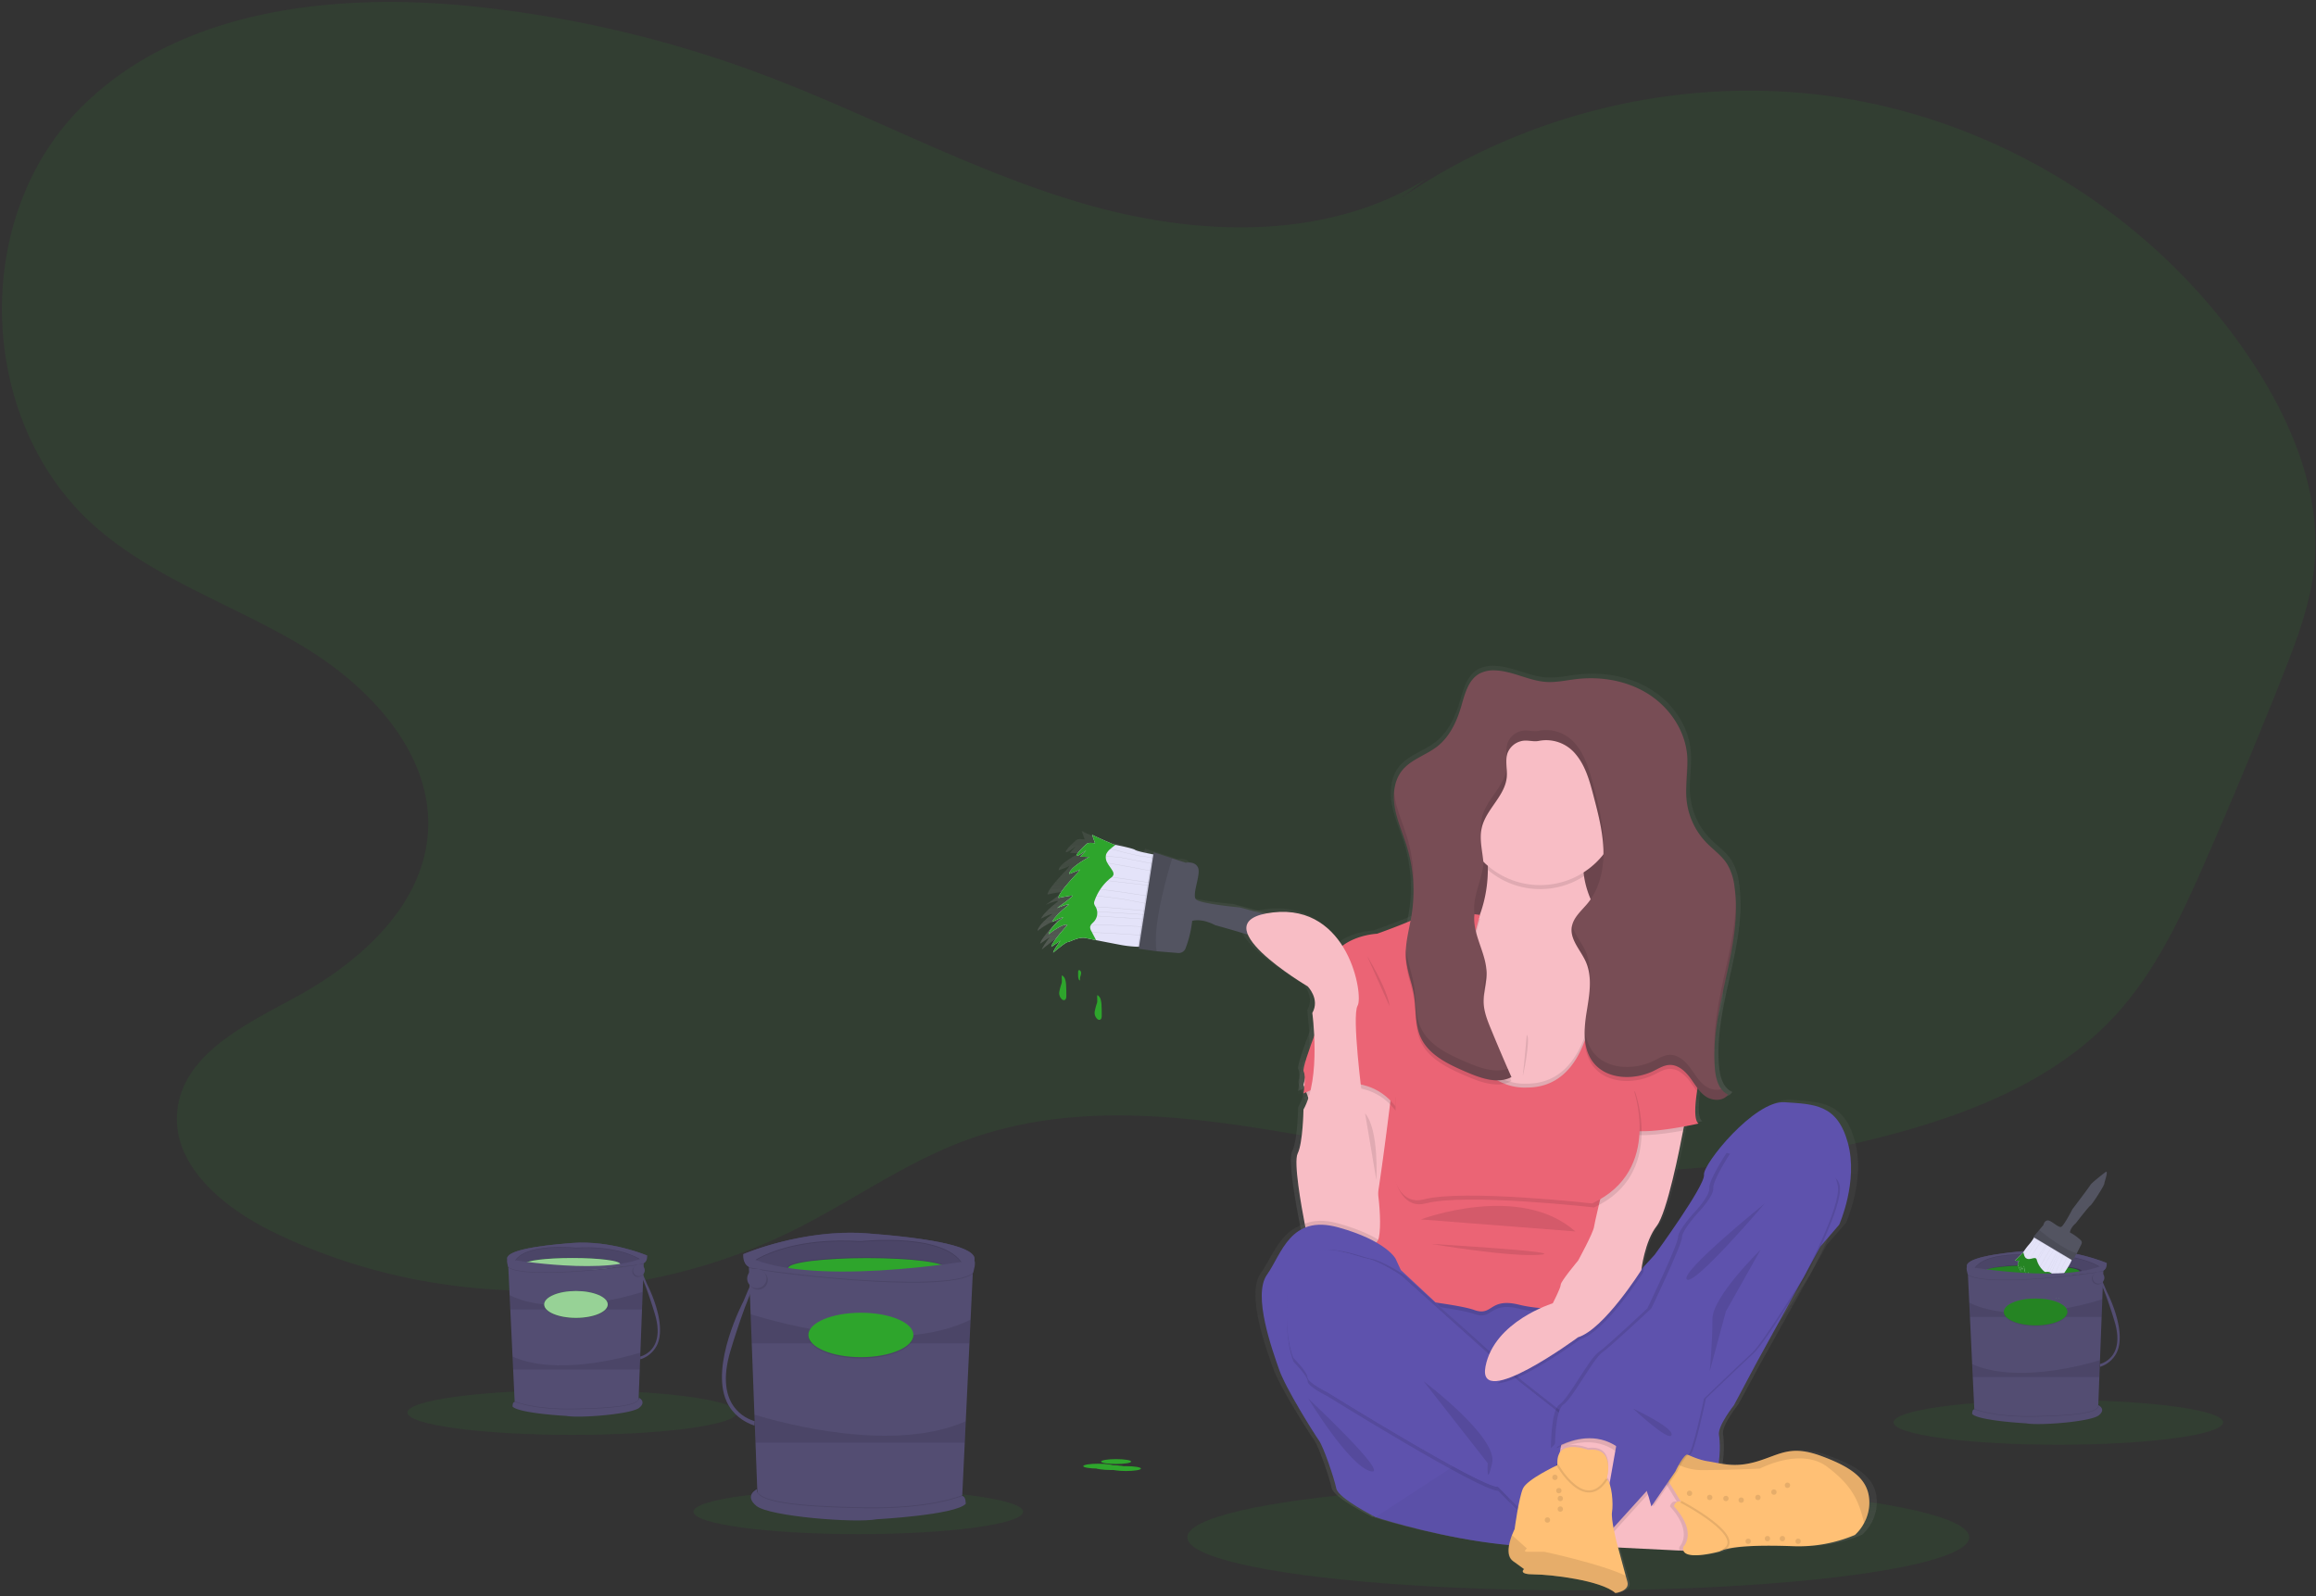 <svg viewBox="0 0 1110 765" xmlns="http://www.w3.org/2000/svg"><rect x="0" y="0" width="1110" height="765" fill="#333333" stroke="none"/><defs><linearGradient x1="48.444%" y1="51.333%" x2="48.444%" y2="45.333%" id="a"><stop stop-color="gray" stop-opacity=".25" offset="0%"/><stop stop-color="gray" stop-opacity=".12" offset="54%"/><stop stop-color="gray" stop-opacity=".1" offset="100%"/></linearGradient><linearGradient x1="50.082%" y1="99.916%" x2="50.082%" y2="-.034%" id="b"><stop stop-color="gray" stop-opacity=".25" offset="0%"/><stop stop-color="gray" stop-opacity=".12" offset="54%"/><stop stop-color="gray" stop-opacity=".1" offset="100%"/></linearGradient><linearGradient x1="50.012%" y1="100%" x2="50.012%" y2=".099%" id="c"><stop stop-color="gray" stop-opacity=".25" offset="0%"/><stop stop-color="gray" stop-opacity=".12" offset="54%"/><stop stop-color="gray" stop-opacity=".1" offset="100%"/></linearGradient><linearGradient x1="50.063%" y1="100%" x2="50.063%" y2="-.038%" id="d"><stop stop-color="gray" stop-opacity=".25" offset="0%"/><stop stop-color="gray" stop-opacity=".12" offset="54%"/><stop stop-color="gray" stop-opacity=".1" offset="100%"/></linearGradient><linearGradient x1="50.013%" y1="100%" x2="50.013%" y2="-.093%" id="e"><stop stop-color="gray" stop-opacity=".25" offset="0%"/><stop stop-color="gray" stop-opacity=".12" offset="54%"/><stop stop-color="gray" stop-opacity=".1" offset="100%"/></linearGradient><linearGradient x1="50%" y1="100%" x2="50%" y2=".05%" id="f"><stop stop-color="gray" stop-opacity=".25" offset="0%"/><stop stop-color="gray" stop-opacity=".12" offset="54%"/><stop stop-color="gray" stop-opacity=".1" offset="100%"/></linearGradient><linearGradient x1="50%" y1="100%" x2="50%" y2="-.045%" id="g"><stop stop-color="gray" stop-opacity=".25" offset="0%"/><stop stop-color="gray" stop-opacity=".12" offset="54%"/><stop stop-color="gray" stop-opacity=".1" offset="100%"/></linearGradient><linearGradient x1="50.022%" y1="100%" x2="50.022%" y2="0%" id="h"><stop stop-color="gray" stop-opacity=".25" offset="0%"/><stop stop-color="gray" stop-opacity=".12" offset="54%"/><stop stop-color="gray" stop-opacity=".1" offset="100%"/></linearGradient><linearGradient x1="49.989%" y1="100%" x2="49.989%" y2="-.07%" id="i"><stop stop-color="gray" stop-opacity=".25" offset="0%"/><stop stop-color="gray" stop-opacity=".12" offset="54%"/><stop stop-color="gray" stop-opacity=".1" offset="100%"/></linearGradient><linearGradient x1="50.025%" y1="100%" x2="50.025%" y2="-.042%" id="j"><stop stop-color="gray" stop-opacity=".25" offset="0%"/><stop stop-color="gray" stop-opacity=".12" offset="54%"/><stop stop-color="gray" stop-opacity=".1" offset="100%"/></linearGradient><linearGradient x1="49.979%" y1="100%" x2="49.979%" y2=".036%" id="k"><stop stop-color="gray" stop-opacity=".25" offset="0%"/><stop stop-color="gray" stop-opacity=".12" offset="54%"/><stop stop-color="gray" stop-opacity=".1" offset="100%"/></linearGradient><linearGradient x1="50%" y1="100%" x2="50%" y2="0%" id="l"><stop stop-color="gray" stop-opacity=".25" offset="0%"/><stop stop-color="gray" stop-opacity=".12" offset="54%"/><stop stop-color="gray" stop-opacity=".1" offset="100%"/></linearGradient><linearGradient x1="50%" y1="100%" x2="50%" y2="-.065%" id="m"><stop stop-color="gray" stop-opacity=".25" offset="0%"/><stop stop-color="gray" stop-opacity=".12" offset="54%"/><stop stop-color="gray" stop-opacity=".1" offset="100%"/></linearGradient><linearGradient x1="49.989%" y1="100.089%" x2="49.989%" y2=".017%" id="n"><stop stop-color="gray" stop-opacity=".25" offset="0%"/><stop stop-color="gray" stop-opacity=".12" offset="54%"/><stop stop-color="gray" stop-opacity=".1" offset="100%"/></linearGradient><linearGradient x1="49.626%" y1="100%" x2="49.626%" y2="0%" id="o"><stop stop-color="gray" stop-opacity=".25" offset="0%"/><stop stop-color="gray" stop-opacity=".12" offset="54%"/><stop stop-color="gray" stop-opacity=".1" offset="100%"/></linearGradient><linearGradient x1="49.999%" y1="99.941%" x2="49.999%" y2="0%" id="p"><stop stop-color="gray" stop-opacity=".25" offset="0%"/><stop stop-color="gray" stop-opacity=".12" offset="54%"/><stop stop-color="gray" stop-opacity=".1" offset="100%"/></linearGradient><linearGradient x1="50%" y1="100%" x2="50%" y2="0%" id="q"><stop stop-color="gray" stop-opacity=".25" offset="0%"/><stop stop-color="gray" stop-opacity=".12" offset="54%"/><stop stop-color="gray" stop-opacity=".1" offset="100%"/></linearGradient><linearGradient x1="50.103%" y1="99.865%" x2="50.103%" y2="-.034%" id="r"><stop stop-color="gray" stop-opacity=".25" offset="0%"/><stop stop-color="gray" stop-opacity=".12" offset="54%"/><stop stop-color="gray" stop-opacity=".1" offset="100%"/></linearGradient><linearGradient x1="49.997%" y1="100.004%" x2="49.997%" y2="0%" id="s"><stop stop-color="gray" stop-opacity=".25" offset="0%"/><stop stop-color="gray" stop-opacity=".12" offset="54%"/><stop stop-color="gray" stop-opacity=".1" offset="100%"/></linearGradient><linearGradient x1="50%" y1="99.987%" x2="50%" y2="-.013%" id="t"><stop stop-color="gray" stop-opacity=".25" offset="0%"/><stop stop-color="gray" stop-opacity=".12" offset="54%"/><stop stop-color="gray" stop-opacity=".1" offset="100%"/></linearGradient><linearGradient x1="50%" y1="100.013%" x2="50%" y2="0%" id="u"><stop stop-color="gray" stop-opacity=".25" offset="0%"/><stop stop-color="gray" stop-opacity=".12" offset="54%"/><stop stop-color="gray" stop-opacity=".1" offset="100%"/></linearGradient><linearGradient x1="50.011%" y1="100.02%" x2="50.011%" y2=".022%" id="v"><stop stop-color="gray" stop-opacity=".25" offset="0%"/><stop stop-color="gray" stop-opacity=".12" offset="54%"/><stop stop-color="gray" stop-opacity=".1" offset="100%"/></linearGradient><linearGradient x1="49.995%" y1="100.007%" x2="49.995%" y2="-.017%" id="w"><stop stop-color="gray" stop-opacity=".25" offset="0%"/><stop stop-color="gray" stop-opacity=".12" offset="54%"/><stop stop-color="gray" stop-opacity=".1" offset="100%"/></linearGradient><linearGradient x1="49.992%" y1="100.002%" x2="49.992%" y2="-.049%" id="x"><stop stop-color="gray" stop-opacity=".25" offset="0%"/><stop stop-color="gray" stop-opacity=".12" offset="54%"/><stop stop-color="gray" stop-opacity=".1" offset="100%"/></linearGradient><linearGradient x1="50%" y1="100%" x2="50%" y2="0%" id="y"><stop stop-color="gray" stop-opacity=".25" offset="0%"/><stop stop-color="gray" stop-opacity=".12" offset="54%"/><stop stop-color="gray" stop-opacity=".1" offset="100%"/></linearGradient><linearGradient x1="49.995%" y1="100.009%" x2="49.995%" y2="0%" id="z"><stop stop-color="gray" stop-opacity=".25" offset="0%"/><stop stop-color="gray" stop-opacity=".12" offset="54%"/><stop stop-color="gray" stop-opacity=".1" offset="100%"/></linearGradient><linearGradient x1="49.984%" y1="100.003%" x2="49.984%" y2="0%" id="A"><stop stop-color="gray" stop-opacity=".25" offset="0%"/><stop stop-color="gray" stop-opacity=".12" offset="54%"/><stop stop-color="gray" stop-opacity=".1" offset="100%"/></linearGradient><linearGradient x1="49.984%" y1="100.003%" x2="49.984%" y2="0%" id="B"><stop stop-color="gray" stop-opacity=".25" offset="0%"/><stop stop-color="gray" stop-opacity=".12" offset="54%"/><stop stop-color="gray" stop-opacity=".1" offset="100%"/></linearGradient><linearGradient x1="50%" y1="100.083%" x2="50%" y2=".083%" id="C"><stop stop-color="gray" stop-opacity=".25" offset="0%"/><stop stop-color="gray" stop-opacity=".12" offset="54%"/><stop stop-color="gray" stop-opacity=".1" offset="100%"/></linearGradient><linearGradient x1="49.998%" y1="100%" x2="49.998%" y2="0%" id="D"><stop stop-color="gray" stop-opacity=".25" offset="0%"/><stop stop-color="gray" stop-opacity=".12" offset="54%"/><stop stop-color="gray" stop-opacity=".1" offset="100%"/></linearGradient><linearGradient x1="49.978%" y1="100.001%" x2="49.978%" y2="-.001%" id="E"><stop stop-color="gray" stop-opacity=".25" offset="0%"/><stop stop-color="gray" stop-opacity=".12" offset="54%"/><stop stop-color="gray" stop-opacity=".1" offset="100%"/></linearGradient><linearGradient x1="50%" y1="99.974%" x2="50%" y2="0%" id="F"><stop stop-color="gray" stop-opacity=".25" offset="0%"/><stop stop-color="gray" stop-opacity=".12" offset="54%"/><stop stop-color="gray" stop-opacity=".1" offset="100%"/></linearGradient><linearGradient x1="50%" y1="100%" x2="50%" y2="0%" id="G"><stop stop-color="gray" stop-opacity=".25" offset="0%"/><stop stop-color="gray" stop-opacity=".12" offset="54%"/><stop stop-color="gray" stop-opacity=".1" offset="100%"/></linearGradient><linearGradient x1="50.013%" y1="100.007%" x2="50.013%" y2="-.002%" id="H"><stop stop-color="gray" stop-opacity=".25" offset="0%"/><stop stop-color="gray" stop-opacity=".12" offset="54%"/><stop stop-color="gray" stop-opacity=".1" offset="100%"/></linearGradient><linearGradient x1="50%" y1="100%" x2="50%" y2="-.001%" id="I"><stop stop-color="gray" stop-opacity=".25" offset="0%"/><stop stop-color="gray" stop-opacity=".12" offset="54%"/><stop stop-color="gray" stop-opacity=".1" offset="100%"/></linearGradient><linearGradient x1="50.001%" y1="100%" x2="50.001%" y2=".004%" id="J"><stop stop-color="gray" stop-opacity=".25" offset="0%"/><stop stop-color="gray" stop-opacity=".12" offset="54%"/><stop stop-color="gray" stop-opacity=".1" offset="100%"/></linearGradient><linearGradient x1="49.983%" y1="100%" x2="49.983%" y2=".004%" id="K"><stop stop-color="gray" stop-opacity=".25" offset="0%"/><stop stop-color="gray" stop-opacity=".12" offset="54%"/><stop stop-color="gray" stop-opacity=".1" offset="100%"/></linearGradient><linearGradient x1="49.998%" y1="100%" x2="49.998%" y2=".004%" id="L"><stop stop-color="gray" stop-opacity=".25" offset="0%"/><stop stop-color="gray" stop-opacity=".12" offset="54%"/><stop stop-color="gray" stop-opacity=".1" offset="100%"/></linearGradient><linearGradient x1="49.993%" y1="100.026%" x2="49.993%" y2="0%" id="M"><stop stop-color="gray" stop-opacity=".25" offset="0%"/><stop stop-color="gray" stop-opacity=".12" offset="54%"/><stop stop-color="gray" stop-opacity=".1" offset="100%"/></linearGradient><linearGradient x1="50%" y1="100%" x2="50%" y2="0%" id="N"><stop stop-color="gray" stop-opacity=".25" offset="0%"/><stop stop-color="gray" stop-opacity=".12" offset="54%"/><stop stop-color="gray" stop-opacity=".1" offset="100%"/></linearGradient><linearGradient x1="50%" y1="100%" x2="50%" y2=".058%" id="O"><stop stop-color="gray" stop-opacity=".25" offset="0%"/><stop stop-color="gray" stop-opacity=".12" offset="54%"/><stop stop-color="gray" stop-opacity=".1" offset="100%"/></linearGradient><linearGradient x1="49.996%" y1="100%" x2="49.996%" y2="-.041%" id="P"><stop stop-color="gray" stop-opacity=".25" offset="0%"/><stop stop-color="gray" stop-opacity=".12" offset="54%"/><stop stop-color="gray" stop-opacity=".1" offset="100%"/></linearGradient><linearGradient x1="50.015%" y1="100%" x2="50.015%" y2="-.172%" id="Q"><stop stop-color="gray" stop-opacity=".25" offset="0%"/><stop stop-color="gray" stop-opacity=".12" offset="54%"/><stop stop-color="gray" stop-opacity=".1" offset="100%"/></linearGradient><linearGradient x1="50%" y1="100%" x2="50%" y2="0%" id="R"><stop stop-color="gray" stop-opacity=".25" offset="0%"/><stop stop-color="gray" stop-opacity=".12" offset="54%"/><stop stop-color="gray" stop-opacity=".1" offset="100%"/></linearGradient><linearGradient x1="50.037%" y1="100%" x2="50.037%" y2="-.079%" id="S"><stop stop-color="gray" stop-opacity=".25" offset="0%"/><stop stop-color="gray" stop-opacity=".12" offset="54%"/><stop stop-color="gray" stop-opacity=".1" offset="100%"/></linearGradient><linearGradient x1="49.994%" y1="100.021%" x2="49.994%" y2=".019%" id="T"><stop stop-color="gray" stop-opacity=".25" offset="0%"/><stop stop-color="gray" stop-opacity=".12" offset="54%"/><stop stop-color="gray" stop-opacity=".1" offset="100%"/></linearGradient><linearGradient x1="49.999%" y1="99.917%" x2="49.999%" y2="-.088%" id="U"><stop stop-color="gray" stop-opacity=".25" offset="0%"/><stop stop-color="gray" stop-opacity=".12" offset="54%"/><stop stop-color="gray" stop-opacity=".1" offset="100%"/></linearGradient><linearGradient x1="49.998%" y1="99.986%" x2="49.998%" y2="0%" id="V"><stop stop-color="gray" stop-opacity=".25" offset="0%"/><stop stop-color="gray" stop-opacity=".12" offset="54%"/><stop stop-color="gray" stop-opacity=".1" offset="100%"/></linearGradient><linearGradient x1="50%" y1="99.989%" x2="50%" y2="0%" id="W"><stop stop-color="gray" stop-opacity=".25" offset="0%"/><stop stop-color="gray" stop-opacity=".12" offset="54%"/><stop stop-color="gray" stop-opacity=".1" offset="100%"/></linearGradient><linearGradient x1="50%" y1="100%" x2="50%" y2="0%" id="X"><stop stop-color="gray" stop-opacity=".25" offset="0%"/><stop stop-color="gray" stop-opacity=".12" offset="54%"/><stop stop-color="gray" stop-opacity=".1" offset="100%"/></linearGradient><linearGradient x1="49.999%" y1="99.989%" x2="49.999%" y2="-.006%" id="Y"><stop stop-color="gray" stop-opacity=".25" offset="0%"/><stop stop-color="gray" stop-opacity=".12" offset="54%"/><stop stop-color="gray" stop-opacity=".1" offset="100%"/></linearGradient><linearGradient x1="50.013%" y1="100.234%" x2="50.013%" y2=".057%" id="Z"><stop stop-color="gray" stop-opacity=".25" offset="0%"/><stop stop-color="gray" stop-opacity=".12" offset="54%"/><stop stop-color="gray" stop-opacity=".1" offset="100%"/></linearGradient><linearGradient x1="50.003%" y1="100.087%" x2="50.003%" y2="0%" id="aa"><stop stop-color="gray" stop-opacity=".25" offset="0%"/><stop stop-color="gray" stop-opacity=".12" offset="54%"/><stop stop-color="gray" stop-opacity=".1" offset="100%"/></linearGradient><linearGradient x1="49.971%" y1="100.021%" x2="49.971%" y2="0%" id="ab"><stop stop-color="gray" stop-opacity=".25" offset="0%"/><stop stop-color="gray" stop-opacity=".12" offset="54%"/><stop stop-color="gray" stop-opacity=".1" offset="100%"/></linearGradient><linearGradient x1="50%" y1="100%" x2="50%" y2="0%" id="ac"><stop stop-color="gray" stop-opacity=".25" offset="0%"/><stop stop-color="gray" stop-opacity=".12" offset="54%"/><stop stop-color="gray" stop-opacity=".1" offset="100%"/></linearGradient><linearGradient x1="50.02%" y1="100.111%" x2="50.02%" y2="0%" id="ad"><stop stop-color="gray" stop-opacity=".25" offset="0%"/><stop stop-color="gray" stop-opacity=".12" offset="54%"/><stop stop-color="gray" stop-opacity=".1" offset="100%"/></linearGradient><linearGradient x1="49.981%" y1="100.033%" x2="49.981%" y2="0%" id="ae"><stop stop-color="gray" stop-opacity=".25" offset="0%"/><stop stop-color="gray" stop-opacity=".12" offset="54%"/><stop stop-color="gray" stop-opacity=".1" offset="100%"/></linearGradient><linearGradient x1="49.942%" y1="99.999%" x2="49.942%" y2="0%" id="af"><stop stop-color="gray" stop-opacity=".25" offset="0%"/><stop stop-color="gray" stop-opacity=".12" offset="54%"/><stop stop-color="gray" stop-opacity=".1" offset="100%"/></linearGradient><linearGradient x1="49.958%" y1="99.997%" x2="49.958%" y2="0%" id="ag"><stop stop-color="gray" stop-opacity=".25" offset="0%"/><stop stop-color="gray" stop-opacity=".12" offset="54%"/><stop stop-color="gray" stop-opacity=".1" offset="100%"/></linearGradient><linearGradient x1="50.007%" y1="99.983%" x2="50.007%" y2="0%" id="ah"><stop stop-color="gray" stop-opacity=".25" offset="0%"/><stop stop-color="gray" stop-opacity=".12" offset="54%"/><stop stop-color="gray" stop-opacity=".1" offset="100%"/></linearGradient><linearGradient x1="50%" y1="100.025%" x2="50%" y2="0%" id="ai"><stop stop-color="gray" stop-opacity=".25" offset="0%"/><stop stop-color="gray" stop-opacity=".12" offset="54%"/><stop stop-color="gray" stop-opacity=".1" offset="100%"/></linearGradient><linearGradient x1="49.952%" y1="99.972%" x2="49.952%" y2="0%" id="aj"><stop stop-color="gray" stop-opacity=".25" offset="0%"/><stop stop-color="gray" stop-opacity=".12" offset="54%"/><stop stop-color="gray" stop-opacity=".1" offset="100%"/></linearGradient><linearGradient x1="49.985%" y1="100.087%" x2="49.985%" y2="-.029%" id="ak"><stop stop-color="gray" stop-opacity=".25" offset="0%"/><stop stop-color="gray" stop-opacity=".12" offset="54%"/><stop stop-color="gray" stop-opacity=".1" offset="100%"/></linearGradient><linearGradient x1="49.953%" y1="100.003%" x2="49.953%" y2=".006%" id="al"><stop stop-color="gray" stop-opacity=".25" offset="0%"/><stop stop-color="gray" stop-opacity=".12" offset="54%"/><stop stop-color="gray" stop-opacity=".1" offset="100%"/></linearGradient><linearGradient x1="49.946%" y1="100%" x2="49.946%" y2="0%" id="am"><stop stop-color="gray" stop-opacity=".25" offset="0%"/><stop stop-color="gray" stop-opacity=".12" offset="54%"/><stop stop-color="gray" stop-opacity=".1" offset="100%"/></linearGradient><linearGradient x1="49.95%" y1="99.994%" x2="49.95%" y2=".011%" id="an"><stop stop-color="gray" stop-opacity=".25" offset="0%"/><stop stop-color="gray" stop-opacity=".12" offset="54%"/><stop stop-color="gray" stop-opacity=".1" offset="100%"/></linearGradient><linearGradient x1="49.674%" y1="100%" x2="49.674%" y2="0%" id="ao"><stop stop-color="gray" stop-opacity=".25" offset="0%"/><stop stop-color="gray" stop-opacity=".12" offset="54%"/><stop stop-color="gray" stop-opacity=".1" offset="100%"/></linearGradient><linearGradient x1="50.037%" y1="100%" x2="50.037%" y2="0%" id="ap"><stop stop-color="gray" stop-opacity=".25" offset="0%"/><stop stop-color="gray" stop-opacity=".12" offset="54%"/><stop stop-color="gray" stop-opacity=".1" offset="100%"/></linearGradient><linearGradient x1="49.972%" y1="100%" x2="49.972%" y2="0%" id="aq"><stop stop-color="gray" stop-opacity=".25" offset="0%"/><stop stop-color="gray" stop-opacity=".12" offset="54%"/><stop stop-color="gray" stop-opacity=".1" offset="100%"/></linearGradient><linearGradient x1="49.926%" y1="99.854%" x2="49.926%" y2="-.146%" id="ar"><stop stop-color="gray" stop-opacity=".25" offset="0%"/><stop stop-color="gray" stop-opacity=".12" offset="54%"/><stop stop-color="gray" stop-opacity=".1" offset="100%"/></linearGradient><linearGradient x1="50.052%" y1="100%" x2="50.052%" y2="0%" id="as"><stop stop-color="gray" stop-opacity=".25" offset="0%"/><stop stop-color="gray" stop-opacity=".12" offset="54%"/><stop stop-color="gray" stop-opacity=".1" offset="100%"/></linearGradient><linearGradient x1="50.085%" y1="100.046%" x2="50.085%" y2="-.028%" id="at"><stop stop-color="gray" stop-opacity=".25" offset="0%"/><stop stop-color="gray" stop-opacity=".12" offset="54%"/><stop stop-color="gray" stop-opacity=".1" offset="100%"/></linearGradient><linearGradient x1="49.828%" y1="100%" x2="49.828%" y2="0%" id="au"><stop stop-color="gray" stop-opacity=".25" offset="0%"/><stop stop-color="gray" stop-opacity=".12" offset="54%"/><stop stop-color="gray" stop-opacity=".1" offset="100%"/></linearGradient><linearGradient x1="50%" y1="100%" x2="50%" y2="0%" id="av"><stop stop-color="gray" stop-opacity=".25" offset="0%"/><stop stop-color="gray" stop-opacity=".12" offset="54%"/><stop stop-color="gray" stop-opacity=".1" offset="100%"/></linearGradient><linearGradient x1="49.963%" y1="100.005%" x2="49.963%" y2="0%" id="aw"><stop stop-color="gray" stop-opacity=".25" offset="0%"/><stop stop-color="gray" stop-opacity=".12" offset="54%"/><stop stop-color="gray" stop-opacity=".1" offset="100%"/></linearGradient><linearGradient x1="49.963%" y1="100%" x2="49.963%" y2=".073%" id="ax"><stop stop-color="gray" stop-opacity=".25" offset="0%"/><stop stop-color="gray" stop-opacity=".12" offset="54%"/><stop stop-color="gray" stop-opacity=".1" offset="100%"/></linearGradient><linearGradient x1="49.991%" y1="100%" x2="49.991%" y2="0%" id="ay"><stop stop-color="gray" stop-opacity=".25" offset="0%"/><stop stop-color="gray" stop-opacity=".12" offset="54%"/><stop stop-color="gray" stop-opacity=".1" offset="100%"/></linearGradient><linearGradient x1="49.995%" y1="100%" x2="49.995%" y2="0%" id="az"><stop stop-color="gray" stop-opacity=".25" offset="0%"/><stop stop-color="gray" stop-opacity=".12" offset="54%"/><stop stop-color="gray" stop-opacity=".1" offset="100%"/></linearGradient><linearGradient x1="50.01%" y1="100.03%" x2="50.01%" y2=".03%" id="aA"><stop stop-color="gray" stop-opacity=".25" offset="0%"/><stop stop-color="gray" stop-opacity=".12" offset="54%"/><stop stop-color="gray" stop-opacity=".1" offset="100%"/></linearGradient><linearGradient x1="50.276%" y1="100.008%" x2="50.276%" y2="0%" id="aB"><stop stop-color="gray" stop-opacity=".25" offset="0%"/><stop stop-color="gray" stop-opacity=".12" offset="54%"/><stop stop-color="gray" stop-opacity=".1" offset="100%"/></linearGradient><linearGradient x1="50%" y1="99.758%" x2="50%" y2="-.226%" id="aC"><stop stop-color="gray" stop-opacity=".25" offset="0%"/><stop stop-color="gray" stop-opacity=".12" offset="54%"/><stop stop-color="gray" stop-opacity=".1" offset="100%"/></linearGradient><linearGradient x1="50.011%" y1="100%" x2="50.011%" y2="0%" id="aD"><stop stop-color="gray" stop-opacity=".25" offset="0%"/><stop stop-color="gray" stop-opacity=".12" offset="54%"/><stop stop-color="gray" stop-opacity=".1" offset="100%"/></linearGradient></defs><g fill="none" fill-rule="evenodd"><ellipse fill="#2EA52C" fill-rule="nonzero" opacity=".1" cx="756.428" cy="736.886" rx="187.378" ry="25.417"/><ellipse fill="#2EA52C" fill-rule="nonzero" opacity=".1" cx="986.511" cy="681.781" rx="78.983" ry="10.716"/><ellipse fill="#2EA52C" fill-rule="nonzero" opacity=".1" cx="411.37" cy="724.627" rx="78.983" ry="10.716"/><ellipse fill="#2EA52C" fill-rule="nonzero" opacity=".1" cx="274.263" cy="677.069" rx="78.983" ry="10.716"/><path d="M683.814 85.55c-47.58 29.831-109.315 27.897-163.369 12.382-54.053-15.514-103.75-43.153-156.444-62.785A556.132 556.132 0 0 0 226.56 3.055C159.413-3.84 84.423 4.559 37.629 52.778c-52.129 53.697-48.097 150.547 8.255 199.848 28.665 25.072 66.198 37.35 98.933 56.953 32.735 19.604 63.037 52.088 60.25 89.878-2.585 34.975-32.562 61.818-63.63 78.664-24.001 13.015-53.566 27.227-56.458 54.185-2.797 26.088 22.027 46.534 45.788 58.15 77.423 37.925 172.802 37.56 249.966-.957 27.515-13.743 52.809-32.015 81.665-42.732 75.765-28.117 159.25.192 239.478 10.535a532.814 532.814 0 0 0 203.64-13.255c39.727-10.534 79.607-26.575 107.515-56.503 20.112-21.576 32.668-48.889 44.438-75.857a2717.604 2717.604 0 0 0 36.202-86.89c6.943-17.507 13.791-35.358 15.582-54.09 3.256-33.94-10.449-67.497-29.115-96.141-44.304-67.996-118.92-115.88-199.694-127.994-80.775-12.115-166.347 11.578-229.02 63.551" fill="#2EA52C" fill-rule="nonzero" opacity=".1"/><path d="M518.453 398.231s-.019-.057 0 0z" fill="url(#a)" fill-rule="nonzero"/><path d="M503.063 449.276l-4.482 3.026c0-2.117 7.882-10.535 7.882-10.535-2.04-1.149-9.262 4.482-9.262 4.482.853-3.687 7.231-8.15 7.231-8.15-.555-.287-5.478 2.203-5.478 2.203 1.61-3.4 8.246-8.322 8.246-8.322-.824-.527-5.68 1.57-5.91 1.666.26-.182 8.343-5.851 7.663-6.023-.68-.173-6.838 1.1-6.838 1.1-.48-2.163 9.577-12.363 9.577-12.363s1.254-1.771.804-1.302c-.45.47-5.114 2.088-5.114 2.088.067-3.19 9.788-8.131 9.788-8.131l-4.425-.173 2.873-3.131c-.134.105-4.692 3.6-4.788 2.576-.096-1.025 4.29-5.143 5.229-5.746.939-.603 3.83-.115 3.83-.115s-1.263-3.649-1.503-4.175c.7.574 10.621 4.788 10.621 4.788l.862.172c2.318.45 8.62 1.724 9.578 2.395.957.67 5.746 1.58 8.504 2.116l1.916.364-6.973 44.158h-1.915c-1.14 0-2.27-.095-3.4-.191a57.46 57.46 0 0 1-5.315-.728c-3.544-.66-8.198-1.542-11.79-2.24a195.77 195.77 0 0 1-4.923-1.006c-3.553-.834-7.987 1.915-9.002 1.915-1.015 0-7.126 5.085-7.126 5.085.048-1.005 3.64-5.803 3.64-5.803z" fill="url(#b)" fill-rule="nonzero"/><path d="M.22 4.836c.077 0 6.972-2.825 9.271-3.725 2.299-.9 29.871 1.082 31.04 1.168v.173c-.288 0-28.674-2.069-30.963-1.169C7.278 2.183.374 4.97.306 5L.22 4.836z" opacity=".1" transform="translate(502.804 444.363)" fill="url(#c)" fill-rule="nonzero"/><path d="M518.453 398.231s-.019-.057 0 0z" fill="url(#a)" fill-rule="nonzero"/><path d="M.345 5.037A53.556 53.556 0 0 1 6.206.9c1.57-.871 4.645-.249 6.886.201.656.152 1.322.26 1.992.326 1.37 0 8.869 2.126 9.185 2.222.076 0 8.198 1.915 9.223 1.858 1.616.164 3.217.456 4.788.871v.182a31.434 31.434 0 0 0-4.788-.881c-1.054.067-8.946-1.781-9.28-1.858-.077 0-7.787-2.212-9.137-2.222a13.236 13.236 0 0 1-2.021-.325C10.956.852 7.796.22 6.283 1.054A56.601 56.601 0 0 0 .44 5.17l-.096-.134z" opacity=".1" transform="translate(510.466 403.183)" fill="url(#d)" fill-rule="nonzero"/><path d="M.048 1.705C.747.929 8.888.65 9.625.939c.738.287 10.066 1.197 10.535 1.177.153 0 12.259 2.337 15.965 3.065v.172C30.743 4.3 20.476 2.318 20.198 2.298c-.048 0-9.759-.861-10.62-1.197C8.714.766.746 1.235.21 1.82l-.163-.115z" opacity=".1" transform="translate(512.381 407.013)" fill="url(#e)" fill-rule="nonzero"/><path d="M.632 6.254C3.132 2.002 17.24.737 17.373.728 18.877.603 40.358 4.673 41.24 4.846v.172c-.22 0-22.335-4.242-23.81-4.108C13.505 1.245 2.865 2.873.834 6.35l-.2-.096z" opacity=".1" transform="translate(506.635 410.844)" fill="url(#f)" fill-rule="nonzero"/><path d="M.632 4.482C4.616.01 17.258.316 17.382.326c.958 0 22.45 3.217 23.36 3.351v.173c-.22 0-22.402-3.304-23.34-3.342-.125 0-12.67-.316-16.598 4.089l-.172-.115z" opacity=".1" transform="translate(505.677 417.548)" fill="url(#g)" fill-rule="nonzero"/><path d="M.7 7.518C2.192 4.73 6.387 2.729 13.15 1.59A69.63 69.63 0 0 1 23.08.7l21.894 2.499v.182L23.1.88c-.182 0-18.953.144-22.305 6.857l-.163-.077.067-.143z" opacity=".1" transform="translate(501.846 419.463)" fill="url(#h)" fill-rule="nonzero"/><path d="M.163 5.373C2.26 3.074 10.468 1.255 14.395.785c3.687-.44 28.118 3.42 29.162 3.582v.172C43.3 4.54 18.111.527 14.442.958c-3.668.43-12.076 2.298-14.116 4.53l-.163-.115z" opacity=".1" transform="translate(501.846 423.294)" fill="url(#i)" fill-rule="nonzero"/><path d="M.172 2.394L9.434.862a24.73 24.73 0 0 1 7.182-.134l10.267 1.321 11.292 2.136v.172L26.874 2.222 16.597.948a24.74 24.74 0 0 0-7.135.125L.202 2.614l-.03-.22z" opacity=".1" transform="translate(506.635 427.125)" fill="url(#j)" fill-rule="nonzero"/><path d="M1.044 6.972C2.959 3.409 11.484 1.638 16.157.66c.957-.201 1.772-.364 2.231-.498 2.644-.738 27.315 1.743 28.358 1.848v.182c-.258 0-25.686-2.586-28.29-1.858-.47.134-1.255.297-2.242.498-4.472.958-13.791 2.873-15.17 6.627l-.172-.057c.045-.148.103-.292.172-.431z" opacity=".1" transform="translate(498.016 432.87)" fill="url(#k)" fill-rule="nonzero"/><path d="M.45 3.371s4.712-1.484 5.746-1.973C7.231.91 19.461.603 19.978.584l20.945 1.322v.182L19.978.766c-.115 0-12.651.307-13.705.785C5.22 2.031.661 3.467.47 3.543L.45 3.371z" opacity=".1" transform="translate(503.762 434.786)" fill="url(#l)" fill-rule="nonzero"/><path d="M.067 9.5C4.674 3.026 22.219.517 23.79.632l23.589 1.513v.173c-.22 0-22.028-1.399-23.58-1.514C22.248.69 4.8 3.19.24 9.596L.067 9.5z" opacity=".1" transform="translate(497.058 436.701)" fill="url(#m)" fill-rule="nonzero"/><path d="M1.025 9.452C5.18 1.695 23.052-.048 24.69.02l20.86.958v.172L24.69.192C22.957.115 3.333 2.04.66 10.822l-.172-.048c.138-.456.317-.899.537-1.322z" opacity=".1" transform="translate(498.016 441.49)" fill="url(#n)" fill-rule="nonzero"/><path d="M.824 45.212L7.882.661l1.915.364L2.74 45.23c-.66 0-1.312 0-1.915-.019z" opacity=".1" transform="translate(540.155 407.013)" fill="url(#o)" fill-rule="nonzero"/><path d="M541.352 453.193l7.365-46.429 9.032 2.873 6.608 2.107s4.616-.957 6.091 2.404c1.475 3.361-3.227 13.178-.958 15.323 2.27 2.145 21.453 3.83 21.453 3.83s27.87 7.423 30.782 7.863c2.911.44 18.857 9.74 18.857 9.74.872 2.193-9.836 2.289-12.23 2.94-2.394.651-25.246-3.649-26.73-4.961-1.485-1.312-22.746-7.049-22.746-7.049-6.848-3.543-11.244-2.059-11.244-2.059a52.757 52.757 0 0 1-3.304 13.408 3.64 3.64 0 0 1-3.83 2.078l-10.325-.814-8.82-1.254z" fill="url(#p)" fill-rule="nonzero"/><path d="M.24 47.137L7.603.709l9.032 2.873c-1.447 4.491-10.066 32.8-7.576 44.78L.24 47.138z" opacity=".1" transform="translate(541.113 406.056)" fill="url(#q)" fill-rule="nonzero"/><path d="M503.063 449.276l-4.482 3.026c0-2.117 7.882-10.535 7.882-10.535-2.04-1.149-9.262 4.482-9.262 4.482.853-3.687 7.231-8.15 7.231-8.15-.555-.287-5.478 2.203-5.478 2.203 1.61-3.4 8.246-8.322 8.246-8.322-.824-.527-5.68 1.57-5.91 1.666.26-.182 8.343-5.851 7.663-6.023-.68-.173-6.838 1.1-6.838 1.1-.48-2.163 9.577-12.363 9.577-12.363s1.254-1.771.804-1.302c-.45.47-5.114 2.088-5.114 2.088.067-3.19 9.788-8.131 9.788-8.131l-4.425-.173 2.873-3.131c-.134.105-4.692 3.6-4.788 2.576-.096-1.025 4.29-5.143 5.229-5.746.939-.603 3.83-.115 3.83-.115s-1.263-3.649-1.503-4.175c.7.574 10.621 4.788 10.621 4.788l.862.163c-.957.728-1.838 1.388-2.423 1.915a7.058 7.058 0 0 0-2.116 2.586 5.248 5.248 0 0 0 .66 4.31c.738 1.311 1.753 2.451 2.481 3.773.369.544.513 1.21.402 1.858a3.199 3.199 0 0 1-1.254 1.446 24.296 24.296 0 0 0-7.969 11.013 2.969 2.969 0 0 0-.239 1.34c.142.608.41 1.179.785 1.677a6.043 6.043 0 0 1-.775 6.962c-.786.862-1.916 1.618-1.973 2.777.027.653.225 1.287.574 1.839a410.816 410.816 0 0 1 2.337 4.415 195.771 195.771 0 0 1-4.923-1.006c-3.553-.833-7.987 1.916-9.002 1.916-1.015 0-7.126 5.075-7.126 5.075.163-1.024 3.755-5.822 3.755-5.822z" fill="url(#r)" fill-rule="nonzero"/><path d="M653.253 710.023l4.242 16.999s95.275 30.798 126.161 1.915c30.887-28.884-3.4-85.023-3.4-85.023l-20.916-21.49-55.175-6.417h-19.528l-31.384 94.016z" fill="url(#s)" fill-rule="nonzero"/><path d="M.086 94.236l4.243 16.998s95.274 30.8 126.16 1.916c30.887-28.884-3.4-85.023-3.4-85.023l-20.916-21.49L51 .22H31.47L.086 94.236z" opacity=".03" transform="translate(653.167 615.787)" fill="url(#s)" fill-rule="nonzero"/><path d="M884.734 586.166l-9.156 10.458-31.662 56.637-10.774 19.891s-8.141 10.132-7.336 14.365c.804 4.233 3.093 35.693-24.327 38.25-27.42 2.557-86.855-61.607-86.855-61.607l2.423-1.629 53.086-35.903 19.059-20.513 5.095-5.478s24.824-33.366 24.163-38.499c-.66-5.133 24.815-35.932 39.506-34.974 14.692.957 25.792.957 31.011 19.575 5.22 18.617-4.233 39.427-4.233 39.427z" fill="url(#t)" fill-rule="nonzero"/><path fill="url(#u)" fill-rule="nonzero" d="M694.799 369.52h100.637v74.833H694.799z"/><path d="M.45.814h100.637v74.833H.45z" opacity=".1" transform="translate(694.349 368.706)" fill="url(#u)" fill-rule="nonzero"/><path d="M667.293 525.392c0 1.37-.125 3.246-.326 5.363-.756 8.236-2.614 20.111-2.614 20.111s-3.917 20.906-2.94 22.611c.976 1.705-.958 15.639-2.29 18.703-1.33 3.065-9.136 0-9.136 0l-25.859-68.205-1.427-3.764-.565-1.485.594-2.279 2.098-8.265s42.465 10.564 42.465 17.21z" fill="url(#v)" fill-rule="nonzero"/><path d="M785.476 457.943v10.783l-7.844 37.666-16.97 22.371-37.543 4.788-35.915-13.857s-23.828-37.79 3.917-59.06a52.376 52.376 0 0 0 15.898-19.872 63.626 63.626 0 0 0 5.498-25.541 58.416 58.416 0 0 0-.824-11.301s58.766-26.623 49.294 0a29.687 29.687 0 0 0-1.331 14.317 44.1 44.1 0 0 0 4.702 14.04c7.585 14.739 21.118 25.666 21.118 25.666z" fill="url(#w)" fill-rule="nonzero"/><path d="M49.4 12.2a29.687 29.687 0 0 0-1.332 14.318c-14.7 9.34-33.75 8.121-47.139-3.017a58.416 58.416 0 0 0-.824-11.3s58.766-26.576 49.294 0z" opacity=".1" transform="translate(711.588 391.69)" fill="url(#x)" fill-rule="nonzero"/><ellipse fill="url(#y)" fill-rule="nonzero" cx="738.136" cy="383.723" rx="39.506" ry="38.824"/><path d="M108.366 26.03v10.783l-7.843 37.666L83.552 96.85l-37.543 4.788-35.915-13.857s-23.828-37.79 3.917-59.06A52.376 52.376 0 0 0 29.91 8.849c-21.702 81.632 24.546 77.4 24.546 77.4 42.312 0 33.798-77.572 32.773-85.914 7.605 14.768 21.137 25.695 21.137 25.695z" opacity=".1" transform="translate(677.11 431.913)" fill="url(#z)" fill-rule="nonzero"/><path d="M188.336 59.625c-1.638 5.459-5.555 25.34-5.555 25.34s-1.101.431-2.873 1.226c-6.704 3.055-23.282 11.492-24.508 22.027a3.926 3.926 0 0 0-.057.469c-.958 13.474-13.054 42.032-19.25 54.865-6.197 12.833 2.94 26.633 2.94 26.633l-12.45 2.873s-17.259 2.299-31.903-1.245c-14.643-3.543-12.737 5.746-21.874 2.567-9.137-3.18-39.18-5.459-44.055-8.341-4.875-2.883-9.137-28.549-6.532-31.767 2.605-3.217 10.775-70.868 10.775-70.868S.019 53.237.67 33.662C1.322 14.087 25.16 13.14 25.16 13.14s9.165-3.16 16.932-6.445a99.157 99.157 0 0 0 4.29-1.915C52.828 1.743 67.337 3.065 73.2 3.764c1.532.191 2.47.325 2.47.325-.842 2.873-1.599 5.689-2.288 8.38-13.322 52.567 2.317 68.282 14.241 72.918a26.817 26.817 0 0 0 10.89 1.838c14.997 0 23.607-9.758 28.434-22.716C136.523 38.834 131.18.594 131.18.594s30.37 12.181 49.955 24.382c19.585 12.201 8.84 29.19 7.202 34.65z" opacity=".1" transform="translate(633.054 434.786)" fill="url(#A)" fill-rule="nonzero"/><path d="M821.39 492.486c-1.637 5.459-5.554 25.34-5.554 25.34s-1.102.431-2.874 1.226c-6.704 3.055-23.282 11.492-24.508 22.027a3.926 3.926 0 0 0-.057.469c-.958 13.474-13.054 42.032-19.25 54.865-6.197 12.833 2.94 26.633 2.94 26.633l-12.45 2.873s-17.259 2.308-31.902-1.245c-14.644-3.553-12.738 5.747-21.875 2.567-9.136-3.18-39.18-5.459-44.055-8.341-4.875-2.883-9.136-28.549-6.531-31.767 2.605-3.217 10.774-70.868 10.774-70.868s-32.974-30.167-32.323-49.742c.651-19.575 24.489-20.523 24.489-20.523s9.165-3.16 16.932-6.445a99.157 99.157 0 0 0 4.29-1.915c6.446-3.036 20.956-1.714 26.817-1.015 1.532.191 2.471.325 2.471.325a251.78 251.78 0 0 0-2.289 8.38c-13.322 52.567 2.318 68.282 14.241 72.918a26.817 26.817 0 0 0 10.89 1.838c14.998 0 23.608-9.758 28.434-22.716 9.578-25.675 4.234-63.915 4.234-63.915s30.369 12.181 49.954 24.382c19.586 12.201 8.84 29.19 7.202 34.65z" fill="url(#B)" fill-rule="nonzero"/><path d="M45.731 17.822v5.746l-.325-.402C31.624 6.005 9.299 13.59 2.576 16.405c-1.273.536-1.992.9-1.992.9s.383-2.202.565-4.664c.09-1.253.09-2.51 0-3.763L3.247.613S45.73 11.176 45.73 17.823z" opacity=".1" transform="translate(621.562 507.57)" fill="url(#C)" fill-rule="nonzero"/><path d="M643.78 464.57l-8.504 10.917s-14.366 34.323-13.044 36.89c1.322 2.567-.086 10.592-.086 10.592s28.818-14.73 45.137 6.273v-10.765s1.638-4.491 2.29-5.746c.65-1.254 0-11.233 0-11.233L643.78 464.57z" fill="url(#D)" fill-rule="nonzero"/><path d="M659.124 592.276a5.114 5.114 0 0 1-.336 1.063c-4.166 9.3-35.35-4.28-35.35-4.28s-.258-1.284-.67-3.362c-1.647-8.36-5.564-29.746-3.467-33.854 2.605-5.133 2.874-21.174 2.874-21.174 8.734-15.4 4.329-46.524 4.329-46.524 3.917-6.704-2.28-12.833-2.28-12.833s-54.207-31.45-16.98-35.616c37.226-4.166 44.41 40.088 41.47 44.924-2.941 4.837 2.278 43.881 2.278 43.881l5.22 30.234s5.162 26.193 2.912 37.541z" fill="url(#E)" fill-rule="nonzero"/><path fill="url(#F)" fill-rule="nonzero" d="M816.123 743.599l-9.692-.479-37.687-1.82-.047-1.177-.805-19.144 28.617-14.394.038-.02.364.26.737.507.795.555 16.349 11.464z"/><path d="M31.404 1.973l-.096.105L1.56 34.314.757 15.17 29.373.776l.403.24z" opacity=".1" transform="translate(767.135 705.809)" fill="url(#G)" fill-rule="nonzero"/><path d="M36.26 9.155C32.092 18.455.91 4.875.91 4.875S.65 3.59.24 1.513C4.395-.2 9.691-.555 16.683 1.35c9.04 2.471 15.323 5.287 19.575 7.805z" opacity=".1" transform="translate(622.52 584.184)" fill="url(#H)" fill-rule="nonzero"/><path d="M657.495 727.022s-18.282-8.983-19.26-13.791c-.976-4.808-6.205-19.9-8.494-23.109-2.29-3.208-16.282-25.024-19.586-34.323-3.304-9.3-13.063-35.616-5.88-45.566 7.183-9.95 11.425-29.19 34.938-22.774 23.512 6.417 28.07 15.074 28.07 15.074l2.577 5.459s56.85 51.915 57.827 53.553c.977 1.638 31.346 24.086 31.346 24.086l37.543 22.141-31.672 34.333s-40.157-15.4-41.46-21.816c-1.302-6.416-12.335-12.191-12.335-12.191l-15.094-5.746-38.52 24.67z" fill="url(#I)" fill-rule="nonzero"/><path d="M3.477 52.749s6.857 6.704 6.857 9.309c0 2.604 9.462 7.058 9.462 7.058s75.095 45.844 83.916 45.7l15.697 15.581 22.114-45.01-27.688-21.433-57.827-50.987S45.272 5.909 39.39 4.942C33.511 3.974 3.477-9.491.871 16.492c-2.604 25.981 2.606 36.257 2.606 36.257z" opacity=".1" transform="translate(615.815 597.591)" fill="url(#J)" fill-rule="nonzero"/><path d="M3.438 52.759s6.858 6.703 6.858 9.308c0 2.605 9.452 7.058 9.452 7.058s75.105 45.844 83.916 45.7l15.697 15.582 22.123-45.01-27.65-21.434-57.826-50.986S45.272 5.918 39.4 4.95C33.53 3.984 3.486-9.48.87 16.501c-2.614 25.982 2.567 36.258 2.567 36.258z" opacity=".1" transform="translate(613.9 599.507)" fill="url(#K)" fill-rule="nonzero"/><path d="M617.338 650.34s6.857 6.704 6.857 9.309c0 2.605 9.453 7.058 9.453 7.058s75.105 45.844 83.916 45.7l15.697 15.582 22.123-45.011-27.65-21.433-57.826-50.987s-10.737-7.058-16.607-8.025c-5.871-.967-35.963-14.432-38.577 11.55-2.615 25.981 2.614 36.257 2.614 36.257z" fill="url(#L)" fill-rule="nonzero"/><path d="M617.338 650.34s6.857 6.704 6.857 9.309c0 2.605 9.453 7.058 9.453 7.058s75.105 45.844 83.916 45.7l15.697 15.582 22.123-45.011-27.65-21.433-57.826-50.987s-10.737-7.058-16.607-8.025c-5.871-.967-35.963-14.432-38.577 11.55-2.615 25.981 2.614 36.257 2.614 36.257z" fill="url(#L)" fill-rule="nonzero"/><path d="M.086.498s19.73 32.14 30.427 34.994C41.211 38.345.086.498.086.498z" opacity=".1" transform="translate(624.435 669.417)" fill="url(#M)" fill-rule="nonzero"/><path fill="url(#N)" fill-rule="nonzero" d="M777.967 678.659l-2.969 16.472-2.72 15.122-1.168 6.502-25.705-8.016 2.624-14.097.144-.785 1.714-9.184z"/><path d="M27.17 18.809l-1.168 6.502L.297 17.296 2.92 3.189c3.764-4.788 13.657-.958 13.657-.958 13.743-1.609 9.099 14.117 9.099 14.117a5.258 5.258 0 0 1 1.494 2.46z" opacity=".1" transform="translate(745.108 691.444)" fill="url(#O)" fill-rule="nonzero"/><path d="M775.027 763.605c-6.848-6.091-31.672-8.964-39.832-8.964s-4.894-2.557-4.894-2.557l-5.401-3.83c-3.687-2.634-1.992-8.85-.556-12.527.68-1.714 1.293-2.873 1.293-2.873s2.05-15.084 4.09-19.585c2.04-4.5 16.942-11.3 16.942-11.3-1.264-13.523 15.017-7.327 15.017-7.327 13.743-1.599 9.098 14.126 9.098 14.126 2.615 1.916 3.266 12.182 2.615 15.716-.651 3.534 2.28 14.757 2.28 14.757s2.748 10.152 4.414 16.08c.326 1.14.604 2.136.815 2.873 1.302 4.444-5.88 5.41-5.88 5.41z" fill="url(#P)" fill-rule="nonzero"/><path d="M52.905 28.108c-6.848-6.091-31.672-8.964-39.832-8.964s-4.894-2.557-4.894-2.557l-5.402-3.83C-.91 10.122.785 3.906 2.222.23l7.307 6.416s-2.087 1.61 0 1.61h8.534S45.492 14 57.943 19.842c.325 1.14.603 2.136.813 2.873 1.331 4.425-5.851 5.392-5.851 5.392z" opacity=".1" transform="translate(722.123 735.497)" fill="url(#Q)" fill-rule="nonzero"/><ellipse cx="2.212" cy="2.049" rx="1.312" ry="1.293" opacity=".1" transform="translate(743.192 705.809)" fill="url(#R)" fill-rule="nonzero"/><ellipse cx="1.963" cy="1.705" rx="1.312" ry="1.293" opacity=".1" transform="translate(746.066 716.343)" fill="url(#R)" fill-rule="nonzero"/><ellipse cx="2.212" cy="1.753" rx="1.312" ry="1.293" opacity=".1" transform="translate(745.108 712.513)" fill="url(#R)" fill-rule="nonzero"/><ellipse cx="1.963" cy="2.002" rx="1.312" ry="1.293" opacity=".1" transform="translate(746.066 721.132)" fill="url(#R)" fill-rule="nonzero"/><ellipse cx="1.398" cy="1.523" rx="1.312" ry="1.293" opacity=".1" transform="translate(740.32 726.878)" fill="url(#R)" fill-rule="nonzero"/><path d="M19.298 36.823l-9.692-.44a3.352 3.352 0 0 1 0-1.82s7.106-6.704-4.655-19.46c0 0 .68-2.998 3.4-2.232 0 0-6.455-10.668-7.432-11.76A.852.852 0 0 1 .804.594l.795.546 16.349 11.492 1.35 24.19z" opacity=".1" transform="translate(796.825 706.767)" fill="url(#S)" fill-rule="nonzero"/><path d="M899.502 719.35a20.379 20.379 0 0 1-2.519 10.535 21.002 21.002 0 0 1-4.587 5.823h-.086a72.12 72.12 0 0 1-30.178 5.353c-13.35-.507-30.264-.46-35.963 2.519 0 0-19.719 5.41-17.756-2.29 0 0 7.097-6.703-4.654-19.46 0 0 .68-2.997 3.4-2.23 0 0-6.455-10.669-7.432-11.76-.546-.595.957-4.79 2.337-8.447.411-1.073.823-2.098 1.187-2.979.642-1.56 1.111-2.653 1.111-2.653.22.125 1.37.805 3.055 1.695 3.17 1.648 8.256 3.984 12.872 4.683 7.097 1.092 13.226 3.372 24.489 0 11.263-3.37 16.157-8.015 31.461-2.442 15.305 5.574 22.928 11.358 23.263 21.654z" fill="url(#T)" fill-rule="nonzero"/><path d="M100.762 25.034a20.379 20.379 0 0 1-2.519 10.534C95.504 24.23 91.99 17.267 80.19 8.514c-12.977-9.577-33.05.843-33.05.843s-16.282.718-28.168.718A26.175 26.175 0 0 1 3.323 5.114 17.114 17.114 0 0 1 .862 2.978l3.649-.842 4.166-.958c3.17 1.647 8.256 3.984 12.872 4.683 7.096 1.092 13.226 3.371 24.489 0s16.156-8.016 31.46-2.442c15.305 5.574 22.929 11.32 23.264 21.615z" opacity=".1" transform="translate(798.74 694.317)" fill="url(#U)" fill-rule="nonzero"/><path d="M86.358.852s-8.811 13.159-8.486 17.009c.326 3.85-7.183 11.55-7.183 11.55s-8.16 8.618-8.16 12.19c0 3.573-15.026 34.2-15.026 34.2S27.64 94.225 23.349 97.108c-4.29 2.882-14.691 22.457-18.934 25.024C.172 124.699.25 143.202.25 143.202l29.958-30.761s33.3 33.136 35.253 33.777c1.954.642 7.834-26.949 7.834-26.949s18.293-17.238 23.513-21.94c5.22-4.702 25.398-36.67 25.398-36.67s18.35-33.854 16.722-43.756C137.3 7.001 121.784 12.89 86.357.853z" opacity=".1" transform="translate(743.192 550.665)" fill="url(#V)" fill-rule="nonzero"/><path d="M86.425.852s-8.82 13.159-8.486 17.009c.336 3.85-7.182 11.55-7.182 11.55s-8.17 8.618-8.17 12.19c0 3.573-15.017 34.2-15.017 34.2S27.64 94.225 23.416 97.108c-4.223 2.882-14.691 22.457-18.943 25.024C.22 124.699.316 143.202.316 143.202s34.411-22.027 47.254 28.04l11.751-16.816s4.253-8.85 6.206-8.208c1.954.642 7.835-26.949 7.835-26.949s18.282-17.238 23.512-21.94c5.229-4.702 25.398-36.67 25.398-36.67s18.38-33.854 16.713-43.756c-1.667-9.902-20.725-7.336-52.56-16.05z" opacity=".1" transform="translate(746.066 550.665)" fill="url(#W)" fill-rule="nonzero"/><path d="M29.986.622l-2.969 16.473C16.904 10.209 5.823 13.369.201 15.82l1.714-9.184L29.986.622z" opacity=".1" transform="translate(747.981 678.036)" fill="url(#X)" fill-rule="nonzero"/><path d="M831.514 551.517s-8.821 13.159-8.495 17.009c.325 3.85-7.183 11.55-7.183 11.55s-8.16 8.618-8.16 12.19c0 3.573-15.017 34.2-15.017 34.2s-19.911 18.425-24.164 21.308c-4.252 2.882-14.691 22.457-18.934 25.024-4.242 2.566-4.156 21.069-4.156 21.069s34.41-22.027 47.254 28.04l11.751-16.816s4.243-8.85 6.206-8.208c1.963.642 7.834-26.949 7.834-26.949s18.283-17.238 23.503-21.94c5.22-4.702 25.408-36.67 25.408-36.67s18.398-33.854 16.712-43.756c-1.685-9.902-16.654-39.466-52.56-16.05z" fill="url(#Y)" fill-rule="nonzero"/><path d="M.67 7.087s48.423-17.985 75.66 5.746L.67 7.087z" opacity=".1" transform="translate(679.025 576.522)" fill="url(#Z)" fill-rule="nonzero"/><path d="M.872.67s38.759 6.503 53.45 5.22C69.013 4.606.872.67.872.67z" opacity=".1" transform="translate(683.814 594.718)" fill="url(#aa)" fill-rule="nonzero"/><path d="M1.168.105S-1.877 19.91 5.363 24.718C12.603 29.525 1.168.105 1.168.105z" opacity=".1" transform="translate(672.321 448.193)" fill="url(#ab)" fill-rule="nonzero"/><path d="M653.253 456.554s10.132 16.041 11.11 24.382" fill="url(#ac)" fill-rule="nonzero" opacity=".1"/><path d="M.057.747s36.566 27.016 33.626 39.466c-2.94 12.45-2.174 0-2.174 0L.057.747z" opacity=".1" transform="translate(680.94 660.798)" fill="url(#ad)" fill-rule="nonzero"/><ellipse cx="2.212" cy="2.04" rx="1.312" ry="1.293" opacity=".1" transform="translate(857.161 709.64)" fill="url(#R)" fill-rule="nonzero"/><ellipse cx="1.695" cy="2.212" rx="1.312" ry="1.293" opacity=".1" transform="translate(862.908 736.455)" fill="url(#R)" fill-rule="nonzero"/><path d="M25.447.603S1.705 23.233 1.81 34.123C1.915 45.01.498 59.145.498 59.145l7.94-28.826L25.447.603z" opacity=".1" transform="translate(820.768 597.591)" fill="url(#ae)" fill-rule="nonzero"/><path d="M38.97.345S-2.72 33.385.824 36.919C4.367 40.452 38.97.345 38.97.345z" opacity=".1" transform="translate(809.275 575.565)" fill="url(#af)" fill-rule="nonzero"/><path d="M.24.517s20.045 9.165 18.934 12.766C18.063 16.883.239.517.239.517z" opacity=".1" transform="translate(783.417 674.206)" fill="url(#ag)" fill-rule="nonzero"/><ellipse cx="1.733" cy="1.705" rx="1.312" ry="1.293" opacity=".1" transform="translate(827.472 716.343)" fill="url(#R)" fill-rule="nonzero"/><ellipse cx="2.097" cy="2.088" rx="1.312" ry="1.293" opacity=".1" transform="translate(809.275 713.47)" fill="url(#R)" fill-rule="nonzero"/><ellipse cx="2.097" cy="2.155" rx="1.312" ry="1.293" opacity=".1" transform="translate(842.796 715.386)" fill="url(#R)" fill-rule="nonzero"/><ellipse cx="1.973" cy="1.877" rx="1.312" ry="1.293" opacity=".1" transform="translate(847.584 735.497)" fill="url(#R)" fill-rule="nonzero"/><ellipse cx="1.322" cy="1.484" rx="1.312" ry="1.293" opacity=".1" transform="translate(851.415 713.47)" fill="url(#R)" fill-rule="nonzero"/><ellipse cx="1.647" cy="1.877" rx="1.312" ry="1.293" opacity=".1" transform="translate(855.246 735.497)" fill="url(#R)" fill-rule="nonzero"/><ellipse cx="1.571" cy="1.532" rx="1.312" ry="1.293" opacity=".1" transform="translate(835.134 717.301)" fill="url(#R)" fill-rule="nonzero"/><ellipse cx="2.117" cy="2.212" rx="1.312" ry="1.293" opacity=".1" transform="translate(838.007 736.455)" fill="url(#R)" fill-rule="nonzero"/><ellipse cx="1.456" cy="2.155" rx="1.312" ry="1.293" opacity=".1" transform="translate(819.81 715.386)" fill="url(#R)" fill-rule="nonzero"/><path d="M72.816.833c-.326 1.762-.45 2.873-.45 2.873S54.082 32.264 41.344 36.114c0 0-28.866 20.906-40.675 21.146l53.087-35.904L72.816.833z" opacity=".1" transform="translate(716.376 605.253)" fill="url(#ah)" fill-rule="nonzero"/><path d="M810.616 529.232l-2.03 9.788s-.115.65-.345 1.8c-1.523 7.93-7.844 39.543-12.977 45.969-5.871 7.383-7.5 21.174-7.5 21.174s-18.282 28.558-31.02 32.408c0 0-49.629 35.932-45.377 14.106 4.253-21.825 32.965-30.473 32.965-30.473s3.917-7.384 3.917-8.983c0-1.6 8.495-11.55 8.495-11.55s7.509-13.484 7.834-16.366c.326-2.883 13.408-55.833 13.408-55.833l7.73-.488 24.9-1.552z" fill="url(#ai)" fill-rule="nonzero"/><path d="M31.988.594l-2.03 9.787s-.115.651-.345 1.8c-9.96 1.782-26.443 4.013-28.732-.21-1.053-1.915 1.8-5.612 6.206-9.797l24.9-1.58z" opacity=".1" transform="translate(778.628 528.638)" fill="url(#aj)" fill-rule="nonzero"/><path d="M815.845 537.41s-16.53 3.669-27.381 3.669h-1.58c-3.716-.144-6.532-.824-7.394-2.395-1.073-1.915 1.916-5.746 6.426-9.998 6.005-5.66 14.768-12.162 20.563-16.28 3.582-2.548 6.024-4.195 6.024-4.195l3.342 9.615s-.364 1.715-.756 4.147c-.853 5.267-1.791 13.896.756 15.438z" fill="url(#ak)" fill-rule="nonzero"/><path d="M41.814 59.3c3.23 7.66 6.541 15.297 9.932 22.907-1.11.564-2.288.98-3.506 1.236-6.014 1.264-12.728-1.198-18.618-3.688-8.81-3.715-18.378-8.14-22.362-16.711-2.94-6.33-2.174-13.657-3.305-20.523C2.998 36.593.536 30.914.125 24.928c-.527-6.8 1.513-13.465 2.681-20.187a99.157 99.157 0 0 0 4.29-1.916C13.543-.21 28.053 1.111 33.914 1.81a23.328 23.328 0 0 0-.335 4.175 23.94 23.94 0 0 0 .517 4.53c1.456 7.298 5.555 14.222 5.574 21.71 0 4.646-1.57 9.204-1.446 13.858.124 4.655 1.81 8.974 3.591 13.216z" opacity=".1" transform="translate(672.321 434.786)" fill="url(#al)" fill-rule="nonzero"/><path d="M61.917 59.615c-1.638 5.46-5.555 25.34-5.555 25.34s-.364 1.715-.757 4.147c-.718-.957-1.408-1.915-2.107-2.873-.45-.641-.957-1.293-1.388-1.915a18.369 18.369 0 0 0-5.105-4.788 8.993 8.993 0 0 0-4.789-1.341c-2.739.076-5.2 1.58-7.661 2.768-9.894 4.836-23.637 4.376-30.13-4.415A21.46 21.46 0 0 1 .594 64.5C10.17 38.824 4.827.584 4.827.584s30.37 12.182 49.955 24.383c19.585 12.2 8.772 29.19 7.135 34.648z" opacity=".1" transform="translate(759.474 432.87)" fill="url(#am)" fill-rule="nonzero"/><path d="M722.142 358.995c-1.217 3.687 0 7.662-.355 11.56-.862 9.088-10.132 15.428-12.23 24.315-1.618 6.809 1.236 13.867.958 20.849-.364 7.872-4.789 15.246-4.664 23.137.115 9.012 6.062 17.238 6.09 26.23 0 4.655-1.58 9.214-1.445 13.868.134 4.654 1.915 8.964 3.687 13.206a1204.21 1204.21 0 0 0 9.941 22.908c-6.819 3.486-15.065.527-22.133-2.452-8.82-3.725-18.378-8.13-22.363-16.711-2.93-6.34-2.164-13.656-3.304-20.523-.957-5.928-3.419-11.607-3.83-17.602-.537-6.962 1.618-13.81 2.767-20.705a71.823 71.823 0 0 0-2.24-32.81c-1.916-6.158-4.646-12.096-5.862-18.426-1.216-6.33-.68-13.407 3.39-18.426 4.425-5.478 11.933-7.44 17.498-11.798 5.909-4.635 9.29-11.713 11.435-18.838 1.82-6.062 3.448-13.091 9.089-16.118a14.922 14.922 0 0 1 7.441-1.532c8.62.201 16.636 5.038 25.284 5.564 4.932.307 9.826-.814 14.73-1.37 12.153-1.397 24.9.738 35.254 7.164 10.353 6.426 17.957 17.373 19.058 29.343.652 7.183-.957 14.433-.268 21.606a34.313 34.313 0 0 0 9.577 20.561c3.41 3.486 7.605 6.302 10.238 10.39a27.35 27.35 0 0 1 3.62 11.024c4.224 29.353-12.344 58.418-9.577 87.972.44 4.721 1.916 10.113 6.35 12.01-2.203 3.351-7.518 3.179-10.85.957-3.334-2.222-5.345-5.918-7.778-9.098-2.432-3.18-5.87-6.196-9.922-6.081-2.739.076-5.2 1.57-7.661 2.777-9.894 4.789-23.637 4.358-30.14-4.424-4.903-6.627-4.252-15.668-2.95-23.76 1.303-8.093 2.998-16.731-.364-24.24-2.509-5.62-7.805-10.658-6.905-16.73.68-4.645 4.789-7.92 7.806-11.559 5.746-6.953 7.882-16.28 7.661-25.206-.22-8.926-2.518-17.717-4.788-26.375-1.916-7.039-3.831-14.307-8.553-19.929a18.848 18.848 0 0 0-18.484-6.637c-2.873.508-5.593-.727-8.62.106a9.462 9.462 0 0 0-6.588 5.803z" fill="url(#an)" fill-rule="nonzero"/><g opacity=".1" fill-rule="nonzero"><path d="M144.252 27.188c.182-4.443.67-8.906.47-13.34-.183 4.444-.68 8.906-.47 13.34z" fill="url(#ao)" transform="translate(665.617 347.637)"/><path d="M43.557 49.56c.076-.783.204-1.56.383-2.327 2.107-8.888 11.368-15.227 12.23-24.316.106-1.49.087-2.986-.057-4.472-1.054 8.906-10.094 15.198-12.173 23.942a22.878 22.878 0 0 0-.383 7.173z" fill="url(#ap)" transform="translate(665.617 347.637)"/><path d="M10.458 75.35a71.823 71.823 0 0 0-3.15-23.54c-1.916-6.157-4.646-12.086-5.862-18.416a32.971 32.971 0 0 1-.46-3.38 29.687 29.687 0 0 0 .46 8.188c1.216 6.33 3.965 12.268 5.861 18.426a71.9 71.9 0 0 1 3.151 18.722z" fill="url(#aq)" transform="translate(665.617 347.637)"/><path d="M44.965 128.32c.364-3.62 1.322-7.202 1.312-10.851a20.57 20.57 0 0 0-.144-2.299c-.373 3.831-1.407 7.537-1.302 11.349.048.584.048 1.187.134 1.8z" fill="url(#ar)" transform="translate(665.617 347.637)"/><path d="M40.33 88.5c.728-6.877 4.195-13.456 4.52-20.419a28.174 28.174 0 0 0-.086-3.706c-.69 7.47-4.674 14.509-4.578 22.027.01.737.067 1.408.144 2.097z" fill="url(#as)" transform="translate(665.617 347.637)"/><path d="M161.357 173.215a9.578 9.578 0 0 1-7.662-1.36c-3.333-2.26-5.344-5.908-7.776-9.098-2.433-3.189-5.871-6.186-9.922-6.071-2.74.076-5.2 1.57-7.662 2.767-9.903 4.789-23.646 4.367-30.15-4.414a21.24 21.24 0 0 1-3.83-11.493c-.326 5.852.383 11.675 3.83 16.28 6.504 8.783 20.247 9.252 30.15 4.425 2.452-1.206 4.913-2.7 7.662-2.777 4.05-.115 7.489 2.873 9.922 6.081 2.432 3.209 4.443 6.838 7.776 9.098 3.333 2.26 8.62 2.433 10.851-.957a8.16 8.16 0 0 1-3.189-2.48z" fill="url(#at)" transform="translate(665.617 347.637)"/><path d="M157.976 154.406c.709-23.779 11.234-47.328 10.535-70.992-.728 23.645-11.253 47.194-10.535 70.992z" fill="url(#au)" transform="translate(665.617 347.637)"/><path d="M96.816 119.825a26.91 26.91 0 0 0-1.915-12.795c-1.973-4.396-5.632-8.447-6.704-12.919-.09.33-.161.666-.211 1.006-.89 6.071 4.396 11.109 6.915 16.73a23.338 23.338 0 0 1 1.915 7.978z" fill="url(#av)" transform="translate(665.617 347.637)"/><path d="M36.326 160.162c-8.81-3.716-18.378-8.13-22.362-16.711-2.931-6.33-2.165-13.647-3.305-20.523-.957-5.89-3.38-11.493-3.83-17.488a32.11 32.11 0 0 0 0 4.703c.46 5.995 2.873 11.674 3.83 17.602 1.14 6.866.374 14.183 3.305 20.523 3.984 8.619 13.551 12.986 22.362 16.711 7.068 2.979 15.324 5.938 22.133 2.452a440.553 440.553 0 0 1-1.79-4.07c-6.446 2.222-13.888-.47-20.343-3.199z" fill="url(#aw)" transform="translate(665.617 347.637)"/><path d="M90.15 12.048c4.693 5.621 6.704 12.89 8.553 19.929 2.203 8.293 4.405 16.673 4.788 25.225.058-1.226.087-2.442.058-3.658-.192-8.954-2.51-17.717-4.789-26.384-1.915-7.03-3.83-14.298-8.552-19.92A18.858 18.858 0 0 0 71.724.594c-2.873.517-5.593-.718-8.62.115a9.462 9.462 0 0 0-6.55 5.842c-.58 2.204-.727 4.5-.431 6.76.085-.65.229-1.29.43-1.915a9.481 9.481 0 0 1 6.551-5.841c2.998-.834 5.747.402 8.62-.106a18.848 18.848 0 0 1 18.426 6.599z" fill="url(#ax)" transform="translate(665.617 347.637)"/></g><path d="M119.974.067S135.182 39.859 99.919 55.9c0 0-63.21-7.02-82.594-1.916C-2.059 59.09-2.672 16.118 6.187 13.551 15.046 10.985 119.974.067 119.974.067z" opacity=".1" transform="translate(664.66 521.935)" fill="url(#ay)" fill-rule="nonzero"/><path d="M783.656 520.077s15.209 39.791-20.055 55.832c0 0-63.21-7.02-82.603-1.915-19.394 5.105-19.988-37.867-11.138-40.433 8.849-2.567 113.796-13.484 113.796-13.484z" fill="url(#az)" fill-rule="nonzero"/><path d="M.134.948L5.67 33.193S7.058 8.86.134.948z" opacity=".1" transform="translate(652.209 531.511)" fill="url(#aA)" fill-rule="nonzero"/><path d="M2.74.575S1.483 15.007.89 19.498C.298 23.99 5.01 1.906 2.74.575z" opacity=".1" transform="translate(728.827 494.162)" fill="url(#aB)" fill-rule="nonzero"/><path d="M746.669 701.969s13.408 23.329 24.115 6.8" fill="url(#aC)" fill-rule="nonzero" opacity=".1"/><path d="M807.159 719.61s32.63 16.672 20.734 23.27" fill="url(#aD)" fill-rule="nonzero" opacity=".1"/><path d="M508.282 450.865l-4.386 3.008c0-2.107 7.71-10.477 7.71-10.477-2.002-1.15-9.06 4.453-9.06 4.453.833-3.668 7.077-8.102 7.077-8.102-.555-.288-5.363 2.183-5.363 2.183 1.58-3.37 8.064-8.284 8.064-8.284-.805-.517-5.555 1.57-5.746 1.667.249-.182 8.15-5.823 7.45-5.995-.698-.173-6.703 1.091-6.703 1.091-.47-2.145 9.376-12.296 9.376-12.296s1.226-1.762.785-1.303c-.44.46-5.009 2.088-5.009 2.088.067-3.18 9.577-8.102 9.577-8.102l-4.329-.163 2.874-3.112c-.134.096-4.597 3.572-4.655 2.557-.057-1.015 4.195-5.114 5.114-5.746.92-.632 3.774-.125 3.774-.125s-1.226-3.63-1.466-4.146c.68.565 10.382 4.73 10.382 4.73l.843.163c2.27.46 8.39 1.724 9.347 2.385.958.66 5.584 1.58 8.313 2.116l1.916.364-6.896 43.977h-1.915c-1.111 0-2.222-.096-3.333-.192a53.265 53.265 0 0 1-5.191-.727c-3.467-.661-8.016-1.533-11.493-2.222-2.174-.431-3.945-.805-4.788-1.006-3.477-.823-7.815 1.915-8.811 1.915-.996 0-6.963 5.057-6.963 5.057-.01-.986 3.505-5.756 3.505-5.756z" fill="#E4E3F9" fill-rule="nonzero"/><path d="M508.244 450.78c.067 0 6.81-2.807 9.07-3.697 2.26-.891 29.2 1.072 30.35 1.149v.182c-.278 0-28.033-2.06-30.264-1.169-2.232.891-9.003 3.678-9.07 3.697l-.086-.163zM515.848 410.01a56.036 56.036 0 0 1 5.747-4.117c1.542-.862 4.54-.25 6.704.2.63.152 1.27.26 1.915.327 1.35 0 8.677 2.116 8.984 2.212.076 0 8.016 1.915 9.021 1.848a29.91 29.91 0 0 1 4.731.872v.172a30.514 30.514 0 0 0-4.683-.872c-1.034.058-8.744-1.771-9.07-1.848-.086 0-7.661-2.203-8.945-2.212a12.863 12.863 0 0 1-1.972-.326c-2.05-.411-5.134-1.044-6.618-.22a56.123 56.123 0 0 0-5.747 4.099l-.067-.134z" fill="#000" fill-rule="nonzero" opacity=".1"/><path d="M517.438 410.509c.68-.766 8.62-1.044 9.357-.766.738.277 9.836 1.187 10.315 1.178.153 0 11.99 2.327 15.61 3.045v.172c-5.276-1.043-15.323-3.026-15.582-3.035-.047 0-9.577-.862-10.381-1.198-.805-.335-8.62.135-9.156.719l-.163-.115zM512.39 418.85c2.453-4.242 16.282-5.487 16.378-5.497 1.465-.134 22.43 3.917 23.33 4.09v.172c-.22 0-21.836-4.214-23.282-4.09-3.831.336-14.241 1.964-16.281 5.411l-.144-.086zM511.462 423.754c3.888-4.454 16.281-4.138 16.367-4.138.958 0 21.951 3.199 22.852 3.333v.172c-.22 0-21.913-3.284-22.823-3.323-.124 0-12.393-.316-16.233 4.07l-.163-.114z" fill="#000" fill-rule="nonzero" opacity=".1"/><path d="M507.775 428.686c1.465-2.778 5.564-4.789 12.201-5.9a66.68 66.68 0 0 1 9.711-.89l21.405 2.49v.172l-21.395-2.48c-.172 0-18.532.143-21.807 6.818l-.163-.076s.029-.096.048-.134z" fill="#000" fill-rule="nonzero" opacity=".1"/><path d="M507.248 430.352c2.05-2.28 10.075-4.099 13.916-4.559 3.61-.44 27.496 3.4 28.511 3.563v.172c-.24 0-24.9-3.993-28.463-3.562-3.563.43-11.81 2.289-13.801 4.5l-.163-.114z" fill="#000" fill-rule="nonzero" opacity=".1"/><path d="M511.94 431.204l9.051-1.522a23.695 23.695 0 0 1 7.03-.135l10.085 1.312 11.052 2.127v.172l-11.043-2.126-10.037-1.303a23.37 23.37 0 0 0-6.981.125l-9.05 1.523-.106-.173zM504.365 441.48c1.916-3.543 10.21-5.305 14.778-6.273.958-.2 1.733-.364 2.183-.498 2.577-.737 26.702 1.734 27.727 1.84v.181c-.25 0-25.112-2.576-27.66-1.848-.46.134-1.225.297-2.193.498-4.376.957-13.484 2.873-14.835 6.598l-.172-.067c.05-.147.107-.29.172-.43z" fill="#000" fill-rule="nonzero" opacity=".1"/><path d="M509.374 439.795c.048 0 4.607-1.475 5.65-1.964 1.045-.488 12.978-.785 13.485-.804l20.438 1.274v.182l-20.418-1.274c-.115 0-12.374.306-13.409.785-1.034.479-5.487 1.916-5.679 1.973l-.067-.172z" fill="#000" fill-rule="nonzero" opacity=".1"/><path d="M502.479 447.8c4.491-6.435 21.654-8.934 23.196-8.829 1.541.105 22.841 1.494 23.052 1.513v.173l-23.072-1.504c-1.522-.115-18.57 2.365-22.985 8.744l-.191-.096z" fill="#000" fill-rule="nonzero" opacity=".1"/><path d="M504.346 452.522c4.06-7.719 21.52-9.462 23.139-9.385l20.4.958v.172l-20.4-.958c-1.696-.086-20.879 1.83-23.493 10.535h-.173c.132-.457.308-.9.527-1.322z" fill="#000" fill-rule="nonzero" opacity=".1"/><path d="M545.308 453.796l6.905-44.321 1.915.363-6.895 43.977c-.651 0-1.293 0-1.925-.02z" fill="#000" fill-rule="nonzero" opacity=".1"/><path d="M545.768 454.763l7.202-46.198 8.83 2.873 6.455 2.097s4.52-.958 5.957 2.394c1.436 3.352-3.151 13.11-.958 15.218 2.193 2.107 20.974 3.83 20.974 3.83s27.2 7.375 30.073 7.806c2.873.43 18.417 9.691 18.417 9.691.852 2.184-9.577 2.29-11.962 2.93-2.385.642-24.68-3.629-26.136-4.931-1.456-1.303-22.239-7.02-22.239-7.02-6.704-3.524-10.994-2.04-10.994-2.04a52.91 52.91 0 0 1-3.228 13.302 3.553 3.553 0 0 1-3.745 2.078l-10.027-.823-8.62-1.207z" fill="#535461" fill-rule="nonzero"/><path d="M545.768 454.763l7.202-46.198 8.83 2.873c-1.38 4.453-9.884 32.56-7.403 44.532l-8.63-1.207z" fill="#000" fill-rule="nonzero" opacity=".1"/><path d="M508.282 450.865l-4.386 3.008c0-2.107 7.71-10.477 7.71-10.477-1.992-1.15-9.06 4.453-9.06 4.453.833-3.668 7.077-8.102 7.077-8.102-.555-.297-5.363 2.183-5.363 2.183 1.58-3.38 8.064-8.284 8.064-8.284-.805-.517-5.555 1.57-5.746 1.667.249-.182 8.15-5.823 7.45-5.995-.698-.173-6.703 1.091-6.703 1.091-.47-2.154 9.376-12.306 9.376-12.306s1.226-1.752.785-1.293c-.44.46-5.009 2.079-5.009 2.079.067-3.17 9.577-8.093 9.577-8.093l-4.319-.163 2.873-3.112c-.134.096-4.597 3.572-4.654 2.557-.058-1.015 4.194-5.114 5.114-5.746.92-.632 3.773-.125 3.773-.125s-1.226-3.63-1.465-4.146c.68.565 10.382 4.73 10.382 4.73l.843.163c-.891.728-1.791 1.38-2.366 1.916a7.068 7.068 0 0 0-2.069 2.576 5.305 5.305 0 0 0 .642 4.29c.728 1.303 1.714 2.442 2.433 3.754.36.544.501 1.205.392 1.849a3.16 3.16 0 0 1-1.235 1.446 24.124 24.124 0 0 0-7.787 10.956c-.177.42-.26.875-.239 1.33.143.603.407 1.17.776 1.667a6.12 6.12 0 0 1-.757 6.934c-.776.852-1.858 1.609-1.915 2.748.013.653.205 1.289.555 1.839.766 1.456 1.523 2.92 2.29 4.396-2.175-.44-3.947-.805-4.79-1.006-3.476-.823-7.814 1.915-8.8 1.915-.987 0-6.973 5.057-6.973 5.057.01-.986 3.524-5.756 3.524-5.756z" fill="#2EA52C" fill-rule="nonzero"/><path d="M655.13 710.29l4.156 16.913s93.158 30.646 123.355 1.916c30.197-28.73-3.323-84.611-3.323-84.611l-20.429-21.385-53.958-6.388h-19.154l-30.647 93.556z" fill="#5E52AD" fill-rule="nonzero"/><path d="M655.13 710.29l4.156 16.913s93.158 30.646 123.355 1.916c30.197-28.73-3.323-84.611-3.323-84.611l-20.429-21.385-53.958-6.388h-19.154l-30.647 93.556z" fill="#000" fill-rule="nonzero" opacity=".03"/><path d="M881.478 587.047l-8.945 10.372-30.963 56.35-10.535 19.795s-7.959 10.075-7.174 14.288c.786 4.214 3.027 35.511-23.79 38.059-26.816 2.547-84.92-61.292-84.92-61.292l2.365-1.628 51.908-35.721 18.647-20.39 4.98-5.448s24.27-33.194 23.627-38.308c-.641-5.114 24.26-35.75 38.625-34.792 14.366.958 25.227.958 30.331 19.47 5.105 18.512-4.156 39.245-4.156 39.245z" fill="#5E52AD" fill-rule="nonzero"/><path fill="#784D55" fill-rule="nonzero" d="M695.756 371.512h98.406v74.459h-98.406z"/><path fill="#000" fill-rule="nonzero" opacity=".1" d="M695.756 371.512h98.406v74.459h-98.406z"/><path d="M668.864 526.599c0 1.36-.125 3.227-.316 5.334-.738 8.188-2.558 20.025-2.558 20.025s-3.83 20.8-2.873 22.496c.958 1.695-.957 15.562-2.24 18.607-1.284 3.046-8.936 0-8.936 0l-25.275-67.86-1.408-3.745-.545-1.475.574-2.27 2.06-8.217s41.517 10.516 41.517 17.105zM784.422 459.484v10.726l-7.661 37.484-16.598 22.256-36.71 4.789-35.119-13.772s-23.301-37.608 3.831-58.801a51.907 51.907 0 0 0 15.544-19.776 64.162 64.162 0 0 0 5.373-25.407 58.923 58.923 0 0 0-.805-11.243s57.463-26.49 48.202 0a30.099 30.099 0 0 0-1.302 14.24 44.818 44.818 0 0 0 4.597 13.973c7.422 14.662 20.648 25.531 20.648 25.531z" fill="#F8BDC5" fill-rule="nonzero"/><path d="M760.48 405.71a30.099 30.099 0 0 0-1.303 14.242c-14.338 9.3-33.083 8.081-46.095-2.998a58.923 58.923 0 0 0-.805-11.243s57.463-26.48 48.202 0z" fill="#000" fill-rule="nonzero" opacity=".1"/><ellipse fill="#F8BDC5" fill-rule="nonzero" cx="738.136" cy="385.638" rx="38.625" ry="38.623"/><path d="M784.422 459.484v10.726l-7.661 37.484-16.598 22.256-36.71 4.789-35.119-13.772s-23.301-37.608 3.831-58.801a51.907 51.907 0 0 0 15.544-19.776c-21.223 81.25 24.02 77.036 24.02 77.036 41.373 0 33.05-77.218 32.045-85.473 7.422 14.662 20.648 25.531 20.648 25.531z" fill="#000" fill-rule="nonzero" opacity=".1"/><path d="M819.542 495.77c-1.6 5.431-5.43 25.217-5.43 25.217s-1.073.421-2.797 1.216c-6.608 3.036-22.765 11.492-23.943 21.94v.47c-.958 13.407-12.766 41.821-18.829 54.587-6.062 12.766 2.873 26.5 2.873 26.5l-12.134 2.872s-16.923 2.232-31.289-1.283c-14.365-3.515-12.45 5.746-21.386 2.557-8.935-3.19-38.308-5.43-43.097-8.303-4.789-2.873-8.936-28.405-6.388-31.604 2.547-3.198 10.535-70.542 10.535-70.542s-32.237-30.014-31.605-49.483c.632-19.47 23.943-20.428 23.943-20.428s8.964-3.14 16.56-6.407a97.927 97.927 0 0 0 4.194-1.915c6.302-3.026 20.495-1.705 26.174-1.015 1.504.192 2.414.326 2.414.326a252.154 252.154 0 0 0-2.232 8.341c-13.025 52.299 2.26 67.938 13.926 72.544a25.793 25.793 0 0 0 10.774 1.848c14.663 0 23.09-9.7 27.774-22.6 9.338-25.542 4.147-63.59 4.147-63.59s29.69 12.124 48.844 24.257c19.154 12.134 8.571 29.047 6.972 34.496z" fill="#000" fill-rule="nonzero" opacity=".1"/><path d="M819.542 493.856c-1.6 5.43-5.43 25.215-5.43 25.215s-1.073.422-2.797 1.216c-6.608 3.036-22.765 11.493-23.943 21.94v.47c-.958 13.408-12.766 41.822-18.829 54.588-6.062 12.766 2.873 26.499 2.873 26.499l-12.134 2.873s-16.923 2.231-31.289-1.283c-14.365-3.515-12.45 5.746-21.386 2.557-8.935-3.19-38.308-5.43-43.097-8.304-4.789-2.873-8.936-28.404-6.388-31.603 2.547-3.199 10.535-70.543 10.535-70.543s-32.237-30.013-31.605-49.483c.632-19.47 23.943-20.427 23.943-20.427s8.964-3.141 16.56-6.407a97.927 97.927 0 0 0 4.194-1.915c6.302-3.027 20.495-1.705 26.174-1.015 1.504.191 2.414.325 2.414.325a252.154 252.154 0 0 0-2.232 8.342c-13.025 52.298 2.26 67.937 13.926 72.544a25.793 25.793 0 0 0 10.774 1.848c14.663 0 23.09-9.701 27.774-22.601 9.338-25.541 4.147-63.59 4.147-63.59s29.69 12.124 48.844 24.258c19.154 12.134 8.571 29.046 6.972 34.496z" fill="#EB6475" fill-rule="nonzero"/><path d="M668.864 526.599v5.746l-.316-.403c-13.476-17.075-35.302-9.576-41.882-6.703-1.245.536-1.915.9-1.915.9s.373-2.193.546-4.645c.09-1.246.09-2.498 0-3.744l2.059-8.217s41.508 10.477 41.508 17.066z" fill="#000" fill-rule="nonzero" opacity=".1"/><path d="M645.878 466.083l-8.322 10.831s-14.031 34.151-12.748 36.698c1.284 2.548-.086 10.535-.086 10.535s28.176-14.643 44.142 6.244v-10.678s1.59-4.472 2.231-5.746c.642-1.274 0-11.176 0-11.176l-25.217-36.708z" fill="#EB6475" fill-rule="nonzero"/><path d="M660.876 593.138c-.07.365-.179.722-.325 1.063-4.07 9.251-34.565-4.262-34.565-4.262s-.258-1.273-.66-3.342c-1.61-8.322-5.44-29.592-3.39-33.681 2.547-5.114 2.786-21.07 2.786-21.07 8.543-15.322 4.233-46.293 4.233-46.293 3.831-6.704-2.231-12.766-2.231-12.766s-53-31.288-16.607-35.434c36.393-4.147 43.423 39.887 40.55 44.694-2.873 4.808 2.231 43.709 2.231 43.709l5.105 30.08s5.076 26.011 2.873 37.302zM814.39 743.695l-9.472-.47-36.854-1.81-.047-1.178-.786-19.048 27.985-14.317.038-.02.355.26.718.507.776.546 15.984 11.406z" fill="#F8BDC5" fill-rule="nonzero"/><path fill="#000" fill-rule="nonzero" opacity=".1" d="M797.198 708.06l-.095.105-29.086 32.072-.786-19.048 27.985-14.317.393.24zM660.55 594.201c-4.07 9.251-34.564-4.262-34.564-4.262s-.258-1.273-.66-3.342c4.07-1.705 9.242-2.059 16.08-.163 8.868 2.462 14.978 5.258 19.145 7.767z"/><path d="M659.286 727.203s-17.88-8.954-18.838-13.742c-.958-4.789-6.062-19.795-8.303-22.984-2.242-3.19-15.956-24.9-19.155-34.16-3.199-9.262-12.766-35.435-5.746-45.328s11.176-29.046 34.162-22.668c22.985 6.378 27.458 15.007 27.458 15.007l2.518 5.43s55.548 51.657 56.506 53.275c.958 1.619 30.647 23.942 30.647 23.942l36.72 22.027-30.945 34.19s-39.266-15.324-40.54-21.711c-1.274-6.388-12.067-12.125-12.067-12.125l-14.75-5.746-37.667 24.593z" fill="#5E52AD" fill-rule="nonzero"/><path d="M621.935 650.915s6.704 6.704 6.704 9.251c0 2.547 9.242 7.03 9.242 7.03s73.438 45.614 82.058 45.47l15.323 15.495 21.626-44.829-27.085-21.28-56.505-50.756s-10.535-7.02-16.281-7.978c-5.747-.957-35.11-14.365-37.668 11.492-2.557 25.858 2.586 36.105 2.586 36.105z" fill="#000" fill-rule="nonzero" opacity=".1"/><path d="M620.02 652.83s6.704 6.704 6.704 9.251c0 2.548 9.242 7.03 9.242 7.03s73.438 45.614 82.057 45.47l15.324 15.496 21.625-44.83-27.084-21.279-56.506-50.757s-10.535-7.02-16.28-7.977c-5.747-.958-35.111-14.366-37.668 11.492-2.557 25.857 2.586 36.104 2.586 36.104z" fill="#000" fill-rule="nonzero" opacity=".1"/><path d="M620.02 650.915s6.704 6.704 6.704 9.251c0 2.547 9.242 7.03 9.242 7.03s73.438 45.614 82.057 45.47l15.324 15.495 21.625-44.829-27.084-21.28-56.506-50.756s-10.535-7.02-16.28-7.978c-5.747-.957-35.111-14.365-37.668 11.492-2.557 25.858 2.586 36.105 2.586 36.105z" fill="#5E52AD" fill-rule="nonzero"/><path d="M620.02 650.915s6.704 6.704 6.704 9.251c0 2.547 9.242 7.03 9.242 7.03s73.438 45.614 82.057 45.47l15.324 15.495 21.625-44.829-27.084-21.28-56.506-50.756s-10.535-7.02-16.28-7.978c-5.747-.957-35.111-14.365-37.668 11.492-2.557 25.858 2.586 36.105 2.586 36.105z" fill="#5E52AD" fill-rule="nonzero"/><path d="M627.04 670.365s19.288 31.977 29.756 34.821c10.468 2.845-29.756-34.82-29.756-34.82z" fill="#000" fill-rule="nonzero" opacity=".1"/><path fill="#F8BDC5" fill-rule="nonzero" d="M777.086 679.09l-2.902 16.386-2.662 15.045-1.14 6.474-25.14-7.978 2.567-14.03.143-.776 1.676-9.136z"/><path d="M771.522 710.52l-1.14 6.475-25.14-7.978 2.605-14.03c3.678-4.721 13.35-.957 13.35-.957 13.409-1.6 8.898 14.049 8.898 14.049a5.171 5.171 0 0 1 1.427 2.442z" fill="#000" fill-rule="nonzero" opacity=".1"/><path d="M774.213 763.605c-6.704-6.072-30.973-8.945-38.95-8.945-7.978 0-4.79-2.547-4.79-2.547l-5.276-3.831c-3.61-2.614-1.916-8.801-.546-12.45.66-1.705 1.264-2.873 1.264-2.873s2.002-15.007 4.003-19.479c2.002-4.472 16.56-11.224 16.56-11.224-1.236-13.408 14.681-7.288 14.681-7.288 13.408-1.6 8.898 14.05 8.898 14.05 2.557 1.915 3.198 12.123 2.557 15.638-.642 3.515 2.231 14.662 2.231 14.662s2.691 10.104 4.32 16.003c.316 1.13.584 2.116.794 2.873 1.274 4.453-5.746 5.41-5.746 5.41z" fill="#FFC075" fill-rule="nonzero"/><path d="M774.213 763.605c-6.704-6.072-30.973-8.945-38.95-8.945-7.978 0-4.79-2.547-4.79-2.547l-5.276-3.831c-3.61-2.614-1.916-8.801-.546-12.45l7.145 6.388s-2.04 1.6 0 1.6h8.39s26.815 5.678 38.998 11.491c.316 1.13.584 2.117.795 2.873 1.254 4.463-5.766 5.42-5.766 5.42z" fill="#000" fill-rule="nonzero" opacity=".1"/><ellipse fill="#000" fill-rule="nonzero" opacity=".1" cx="745.242" cy="708.136" rx="1.283" ry="1.283"/><ellipse fill="#000" fill-rule="nonzero" opacity=".1" cx="747.809" cy="718.278" rx="1.283" ry="1.283"/><ellipse fill="#000" fill-rule="nonzero" opacity=".1" cx="747.119" cy="714.514" rx="1.283" ry="1.283"/><ellipse fill="#000" fill-rule="nonzero" opacity=".1" cx="747.809" cy="723.344" rx="1.283" ry="1.283"/><ellipse fill="#000" fill-rule="nonzero" opacity=".1" cx="741.641" cy="728.583" rx="1.283" ry="1.283"/><path d="M814.39 743.695l-9.472-.47a3.313 3.313 0 0 1 0-1.81s6.943-6.646-4.55-19.364c0 0 .661-2.978 3.324-2.222 0 0-6.312-10.61-7.27-11.693a.852.852 0 0 1-.114-.517l.775.546 15.985 11.406 1.321 24.124z" fill="#000" fill-rule="nonzero" opacity=".1"/><path d="M895.92 719.57a20.522 20.522 0 0 1-2.5 10.459 20.81 20.81 0 0 1-4.481 5.794h-.087a69.543 69.543 0 0 1-29.507 5.315c-13.054-.489-29.594-.45-35.168 2.518 0 0-19.279 5.383-17.363-2.279 0 0 6.943-6.646-4.55-19.364 0 0 .662-2.979 3.324-2.222 0 0-6.311-10.611-7.27-11.693-.526-.594.901-4.789 2.29-8.409.402-1.063.804-2.087 1.159-2.959a186.943 186.943 0 0 1 1.091-2.643c.211.124 1.332.804 2.989 1.685 3.093 1.638 8.064 3.965 12.584 4.664 6.934 1.083 12.93 3.352 23.943 0 11.014-3.352 15.803-7.977 30.762-2.432 14.96 5.545 22.43 11.33 22.784 21.567z" fill="#FFC075" fill-rule="nonzero"/><path d="M895.92 719.57a20.522 20.522 0 0 1-2.5 10.459c-2.68-11.282-6.11-18.196-17.65-26.92-12.69-9.577-32.323.842-32.323.842s-15.918.709-27.535.709a25.294 25.294 0 0 1-15.323-4.932 16.54 16.54 0 0 1-2.404-2.126l3.563-.834 4.08-.957c3.093 1.637 8.063 3.965 12.584 4.664 6.934 1.082 12.93 3.352 23.943 0 11.014-3.352 15.802-7.978 30.762-2.433s22.449 11.291 22.803 21.529z" fill="#000" fill-rule="nonzero" opacity=".1"/><path d="M827.52 552.57s-8.62 13.092-8.294 16.923c.326 3.83-7.03 11.492-7.03 11.492s-7.978 8.62-7.978 12.124c0 3.505-14.681 34.027-14.681 34.027s-19.48 18.33-23.627 21.203c-4.147 2.873-14.366 22.342-18.513 24.9-4.147 2.556-4.07 20.944-4.07 20.944l29.287-30.646s32.562 32.963 34.478 33.605c1.915.642 7.661-26.815 7.661-26.815s17.881-17.162 22.986-21.826c5.104-4.663 24.833-36.487 24.833-36.487s17.948-33.624 16.349-43.517c-1.6-9.893-16.76-3.936-51.401-15.926z" fill="#000" fill-rule="nonzero" opacity=".1"/><path d="M830.393 552.57s-8.62 13.092-8.294 16.923c.326 3.83-7.03 11.492-7.03 11.492s-7.977 8.62-7.977 12.124c0 3.505-14.682 34.027-14.682 34.027s-19.48 18.33-23.627 21.203c-4.147 2.873-14.366 22.342-18.513 24.9-4.147 2.556-4.07 20.944-4.07 20.944s33.644-21.902 46.21 27.897l11.492-16.74s4.147-8.801 6.063-8.16c1.915.642 7.662-26.815 7.662-26.815s17.88-17.161 22.985-21.825c5.105-4.664 24.834-36.488 24.834-36.488s17.947-33.624 16.348-43.517c-1.6-9.892-20.275-7.345-51.401-15.964z" fill="#000" fill-rule="nonzero" opacity=".1"/><path d="M777.086 679.09l-2.873 16.386c-9.893-6.848-20.725-3.707-26.232-1.265l1.676-9.136 27.43-5.985z" fill="#000" fill-rule="nonzero" opacity=".1"/><path d="M829.435 552.57s-8.62 13.092-8.294 16.923c.326 3.83-7.03 11.492-7.03 11.492s-7.977 8.62-7.977 12.124c0 3.505-14.682 34.027-14.682 34.027s-19.48 18.33-23.627 21.203c-4.147 2.873-14.366 22.342-18.513 24.9-4.147 2.556-4.07 20.944-4.07 20.944s33.645-21.902 46.21 27.897l11.493-16.74s4.147-8.801 6.062-8.16c1.916.642 7.662-26.815 7.662-26.815s17.88-17.161 22.985-21.825c5.105-4.664 24.834-36.488 24.834-36.488s17.948-33.624 16.348-43.517c-1.6-9.892-16.281-39.245-51.4-15.964z" fill="#5E52AD" fill-rule="nonzero"/><path d="M680.988 584.51s47.35-17.89 74.013 5.745l-74.013-5.746zM685.873 596.241s37.897 6.464 52.263 5.19c14.365-1.273-52.263-5.19-52.263-5.19zM674.926 449.889s-2.979 19.699 4.099 24.487c7.078 4.789-4.099-24.487-4.099-24.487zM655.13 458.096s9.922 15.964 10.87 24.267M682.272 662.053s35.751 26.815 32.878 39.264c-2.873 12.45-2.126 0-2.126 0l-30.752-39.264z" fill="#000" fill-rule="nonzero" opacity=".1"/><ellipse fill="#000" fill-rule="nonzero" opacity=".1" cx="856.682" cy="711.938" rx="1.283" ry="1.283"/><ellipse fill="#000" fill-rule="nonzero" opacity=".1" cx="861.806" cy="738.791" rx="1.283" ry="1.283"/><path d="M843.81 599.028s-23.176 22.496-23.1 33.365c.077 10.87-1.283 24.9-1.283 24.9l7.758-28.73 16.626-29.535zM845.803 576.848s-40.76 32.887-37.351 36.392c3.41 3.505 37.35-36.392 37.35-36.392zM782.641 675.154s19.605 9.117 18.513 12.698c-1.092 3.582-18.513-12.698-18.513-12.698z" fill="#000" fill-rule="nonzero" opacity=".1"/><ellipse fill="#000" fill-rule="nonzero" opacity=".1" cx="827.194" cy="718.278" rx="1.283" ry="1.283"/><ellipse fill="#000" fill-rule="nonzero" opacity=".1" cx="809.745" cy="715.798" rx="1.283" ry="1.283"/><ellipse fill="#000" fill-rule="nonzero" opacity=".1" cx="842.527" cy="717.77" rx="1.283" ry="1.283"/><ellipse fill="#000" fill-rule="nonzero" opacity=".1" cx="847.086" cy="737.508" rx="1.283" ry="1.283"/><ellipse fill="#000" fill-rule="nonzero" opacity=".1" cx="850.189" cy="715.204" rx="1.283" ry="1.283"/><ellipse fill="#000" fill-rule="nonzero" opacity=".1" cx="854.259" cy="737.508" rx="1.283" ry="1.283"/><ellipse fill="#000" fill-rule="nonzero" opacity=".1" cx="834.511" cy="719.054" rx="1.283" ry="1.283"/><ellipse fill="#000" fill-rule="nonzero" opacity=".1" cx="837.863" cy="738.791" rx="1.283" ry="1.283"/><ellipse fill="#000" fill-rule="nonzero" opacity=".1" cx="819.427" cy="717.77" rx="1.283" ry="1.283"/><path d="M788.071 606.88c-.316 1.753-.44 2.874-.44 2.874s-17.881 28.414-30.331 32.245c0 0-28.224 20.8-39.775 21.069l51.909-35.722 18.637-20.465z" fill="#000" fill-rule="nonzero" opacity=".1"/><path d="M809.007 530.42l-1.982 9.701s-.115.651-.336 1.8c-1.494 7.882-7.661 39.342-12.69 45.758-5.746 7.346-7.336 21.07-7.336 21.07s-17.88 28.414-30.33 32.244c0 0-48.528 35.75-44.372 14.04 4.157-21.71 32.237-30.32 32.237-30.32s3.83-7.346 3.83-8.945c0-1.6 8.304-11.492 8.304-11.492s7.346-13.408 7.662-16.28c.316-2.874 13.092-55.546 13.092-55.546l7.557-.488 24.364-1.542z" fill="#F8BDC5" fill-rule="nonzero"/><path d="M809.007 530.42l-1.982 9.701s-.115.651-.336 1.8c-9.74 1.772-25.858 3.984-28.118-.21-1.025-1.916 1.762-5.584 6.072-9.75l24.364-1.541z" fill="#000" fill-rule="nonzero" opacity=".1"/><path d="M814.112 538.55s-16.157 3.678-26.816 3.678h-1.542c-3.63-.144-6.388-.814-7.231-2.375-1.044-1.915 1.848-5.746 6.282-9.95 5.871-5.632 14.443-12.105 20.113-16.214a304.098 304.098 0 0 1 5.89-4.166l3.256 9.577s-.355 1.705-.738 4.118c-.775 5.22-1.695 13.8.786 15.332z" fill="#EB6475" fill-rule="nonzero"/><path d="M714.671 495.445a953.819 953.819 0 0 0 9.712 22.793 13.409 13.409 0 0 1-3.429 1.226c-5.88 1.264-12.45-1.188-18.197-3.668-8.62-3.697-17.976-8.092-21.864-16.625-2.874-6.302-2.127-13.59-3.238-20.418-.957-5.9-3.342-11.55-3.83-17.506-.508-6.762 1.484-13.408 2.624-20.112a97.928 97.928 0 0 0 4.195-1.915c6.301-3.026 20.495-1.705 26.174-1.015a24.094 24.094 0 0 0-.326 4.156 23.75 23.75 0 0 0 .508 4.51c1.418 7.26 5.43 14.146 5.45 21.597 0 4.625-1.542 9.165-1.418 13.79.125 4.626 1.896 8.964 3.64 13.187zM819.542 493.856c-1.6 5.43-5.43 25.215-5.43 25.215s-.355 1.705-.738 4.118c-.708-.957-1.379-1.915-2.059-2.873-.44-.641-.89-1.283-1.36-1.915a18.273 18.273 0 0 0-4.99-4.721 8.735 8.735 0 0 0-4.712-1.332c-2.681.077-5.085 1.57-7.489 2.758-9.673 4.789-23.12 4.348-29.469-4.395a21.643 21.643 0 0 1-3.764-11.98c9.338-25.542 4.147-63.59 4.147-63.59s29.69 12.124 48.844 24.257c19.154 12.134 8.62 29.008 7.02 34.458z" fill="#000" fill-rule="nonzero" opacity=".1"/><path d="M722.496 361.035c-1.188 3.668 0 7.662-.345 11.492-.843 9.04-9.903 15.323-11.962 24.191-1.58 6.771 1.207 13.8.891 20.744-.354 7.843-4.655 15.17-4.559 22.984.115 8.964 5.929 17.133 5.957 26.097 0 4.635-1.542 9.174-1.417 13.8.124 4.625 1.867 8.916 3.61 13.14a953.82 953.82 0 0 0 9.712 22.792c-6.704 3.467-14.73.517-21.635-2.442-8.62-3.697-17.977-8.093-21.865-16.626-2.873-6.301-2.117-13.589-3.237-20.417-.958-5.9-3.343-11.55-3.831-17.507-.517-6.933 1.59-13.752 2.71-20.609a72.704 72.704 0 0 0-2.155-32.628c-1.857-6.13-4.54-12.028-5.746-18.33-1.207-6.301-.67-13.312 3.314-18.33 4.32-5.45 11.665-7.412 17.114-11.75 5.747-4.597 9.08-11.646 11.177-18.733 1.781-6.033 3.371-13.024 8.888-16.04a14.366 14.366 0 0 1 7.269-1.524c8.476.202 16.281 5.01 24.728 5.536 4.789.306 9.577-.805 14.366-1.37 11.885-1.388 24.355.738 34.478 7.135 10.123 6.397 17.565 17.286 18.637 29.2.642 7.144-.957 14.365-.268 21.49a34.476 34.476 0 0 0 9.434 20.494c3.333 3.467 7.441 6.263 10.008 10.334a27.427 27.427 0 0 1 3.543 10.975c4.138 29.19-12.067 58.15-9.366 87.512.43 4.702 1.915 10.065 6.206 11.962-2.145 3.323-7.346 3.16-10.602.957-3.256-2.202-5.23-5.89-7.604-9.06-2.376-3.17-5.747-6.157-9.702-6.042-2.682.076-5.086 1.57-7.49 2.758-9.672 4.788-23.119 4.348-29.469-4.396-4.788-6.598-4.166-15.59-2.873-23.645 1.293-8.054 2.93-16.644-.345-24.114-2.46-5.593-7.661-10.611-6.761-16.645.67-4.625 4.683-7.881 7.662-11.492 5.622-6.914 7.71-16.166 7.518-25.072-.192-8.906-2.452-17.63-4.712-26.25-1.83-7-3.774-14.231-8.361-19.824a18.264 18.264 0 0 0-18.072-6.608c-2.816.508-5.469-.718-8.4.106a9.338 9.338 0 0 0-6.445 5.755z" fill="#784D55" fill-rule="nonzero"/><g opacity=".1" fill="#000" fill-rule="nonzero"><path d="M808.28 376.789c.172-4.425.65-8.859.45-13.273-.173 4.424-.661 8.858-.45 13.273zM709.816 399.045c.073-.78.198-1.554.373-2.317 2.06-8.85 11.12-15.15 11.962-24.191a28.834 28.834 0 0 0 0-4.453c-1.044 8.868-9.883 15.121-11.914 23.855a22.983 22.983 0 0 0-.421 7.106zM677.445 424.702a72.56 72.56 0 0 0-3.065-23.416c-1.867-6.129-4.55-12.028-5.746-18.33a32.244 32.244 0 0 1-.45-3.361 30.166 30.166 0 0 0 .45 8.15c1.187 6.301 3.83 12.2 5.746 18.33a72.78 72.78 0 0 1 3.065 18.627zM711.195 477.384c.354-3.592 1.293-7.164 1.283-10.794a20.11 20.11 0 0 0-.143-2.279c-.364 3.764-1.38 7.499-1.274 11.291.019.594.067 1.197.134 1.782zM706.665 437.793c.718-6.847 4.109-13.407 4.425-20.322.05-1.23.025-2.46-.077-3.687-.68 7.432-4.568 14.442-4.482 21.921 0 .7.057 1.399.134 2.088zM825.01 522.078a9.262 9.262 0 0 1-7.45-1.35c-3.266-2.25-5.23-5.89-7.605-9.06-2.375-3.17-5.746-6.157-9.702-6.043-2.681.077-5.085 1.571-7.489 2.759-9.673 4.788-23.12 4.347-29.469-4.396a21.27 21.27 0 0 1-3.726-11.435c-.325 5.813.364 11.607 3.726 16.223 6.35 8.744 19.796 9.203 29.47 4.396 2.403-1.188 4.788-2.682 7.488-2.758 3.965-.115 7.317 2.873 9.702 6.043s4.339 6.809 7.605 9.06c3.265 2.25 8.456 2.413 10.611-.958a7.978 7.978 0 0 1-3.16-2.48zM821.697 503.356c.69-23.645 10.985-47.08 10.257-70.629-.67 23.53-10.956 46.955-10.257 70.629zM761.897 468.956a27.197 27.197 0 0 0-1.84-12.728c-1.915-4.376-5.506-8.408-6.55-12.852-.086.326-.153.652-.21.958-.872 6.033 4.3 11.052 6.76 16.644a23.75 23.75 0 0 1 1.84 7.978zM702.748 509.092c-8.62-3.696-17.977-8.092-21.865-16.625-2.873-6.302-2.117-13.59-3.237-20.418-.958-5.87-3.304-11.492-3.774-17.4a31.841 31.841 0 0 0 0 4.682c.45 5.957 2.874 11.607 3.831 17.507 1.12 6.828.374 14.116 3.237 20.417 3.889 8.533 13.246 12.929 21.865 16.626 6.915 2.959 14.97 5.909 21.635 2.442-.584-1.35-1.159-2.7-1.752-4.051-6.35 2.202-13.629-.47-19.94-3.18zM755.375 361.725c4.587 5.593 6.531 12.823 8.36 19.824 2.165 8.245 4.31 16.587 4.655 25.1.067-1.216.086-2.432.058-3.639-.182-8.916-2.452-17.63-4.712-26.25-1.83-7-3.774-14.23-8.361-19.824a18.255 18.255 0 0 0-18.073-6.608c-2.815.508-5.468-.718-8.399.115a9.309 9.309 0 0 0-6.407 5.804 18.023 18.023 0 0 0-.421 6.704c.086-.65.227-1.29.421-1.916a9.309 9.309 0 0 1 6.407-5.803c2.93-.834 5.584.392 8.4-.115a18.255 18.255 0 0 1 18.072 6.608z"/></g><path d="M783.599 523.218s14.873 39.59-19.605 55.545c0 0-61.754-6.981-80.765-1.915-19.01 5.066-19.547-37.666-10.889-40.223 8.658-2.557 111.259-13.407 111.259-13.407z" fill="#000" fill-rule="nonzero" opacity=".1"/><path d="M782.641 521.303s14.873 39.59-19.605 55.545c0 0-61.754-6.981-80.764-1.915-19.011 5.066-19.547-37.666-10.89-40.223 8.658-2.557 111.259-13.407 111.259-13.407z" fill="#EB6475" fill-rule="nonzero"/><path d="M654.249 533.638l5.41 32.082s1.36-24.22-5.41-32.082zM731.728 496.068s-1.235 14.365-1.81 18.837c-.574 4.473 4.013-17.544 1.81-18.837z" fill="#000" fill-rule="nonzero" opacity=".1"/><path d="M746.477 702.256s13.121 23.205 23.58 6.761M805.626 719.83s31.902 16.615 20.275 23.156" stroke="#000" opacity=".1"/><path d="M466.985 604.285c-.392 1.38-2.164 2.5-4.721 3.4-9.817 3.486-31.26 3.888-31.26 3.888l-40.445-.957-20.016-2.873a83.813 83.813 0 0 1-9.5-3.323c-2.386-1.054-4.387-2.213-4.79-3.285 0 0 28.454-12.297 59.38-9.96 30.924 2.337 53.249 6.474 51.352 13.11z" fill="#534D72" fill-rule="nonzero"/><path d="M466.985 604.285c-.392 1.38-2.164 2.5-4.721 3.4-9.817 3.486-31.26 3.888-31.26 3.888l-40.445-.957-20.016-2.873a83.813 83.813 0 0 1-9.5-3.323c-2.386-1.054-4.387-2.213-4.79-3.285 0 0 28.454-12.297 59.38-9.96 30.924 2.337 53.249 6.474 51.352 13.11z" fill="#000" fill-rule="nonzero" opacity=".1"/><path d="M466.372 607.302l-1.197 25.264-.536 11.32-1.772 37.349-.479 10.247-1.302 27.361c-31.097 15.428-97.966 0-97.966 0l-1.034-27.36-.508-13.408-1.292-34.218-.527-13.963-.9-24.048c37.6 12.431 107.513 1.456 107.513 1.456z" fill="#534D72" fill-rule="nonzero"/><path d="M465.175 632.566l-.536 11.32H360.247l-.527-13.963c13.476 4.213 69.885 20.12 105.455 2.643zM462.867 681.254l-.479 10.247H362.086l-.508-13.407c15.755 4.769 67.098 18.244 101.29 3.16z" fill="#000" fill-rule="nonzero" opacity=".1"/><ellipse fill="#000" fill-rule="nonzero" opacity=".1" cx="412.615" cy="640.495" rx="25.169" ry="10.649"/><ellipse fill="#2EA52C" fill-rule="nonzero" cx="412.615" cy="639.882" rx="25.169" ry="10.649"/><ellipse fill="#000" fill-rule="nonzero" opacity=".1" cx="415.355" cy="607.407" rx="37.801" ry="4.779"/><ellipse fill="#2EA52C" fill-rule="nonzero" cx="415.565" cy="607.81" rx="37.801" ry="4.779"/><path d="M466.985 604.697c-.392 1.37-2.164 2.49-4.721 3.4-6.637-17.506-49.62-12.785-49.62-12.785-30.982-1.915-47.139 6.704-51.573 9.577-2.385-1.044-4.387-2.212-4.789-3.275 0 0 28.454-12.297 59.379-9.96 30.925 2.336 53.22 6.397 51.324 13.043z" fill="#000" fill-rule="nonzero" opacity=".1"/><path d="M466.985 604.285c-.392 1.38-2.164 2.5-4.721 3.4-6.637-17.506-49.62-12.785-49.62-12.785-30.982-1.915-47.139 6.704-51.573 9.577-2.385-1.053-4.387-2.212-4.789-3.285 0 0 28.454-12.296 59.379-9.96 30.925 2.337 53.22 6.417 51.324 13.053z" fill="#534D72" fill-rule="nonzero"/><path d="M362.929 713.288s-6.618 3.055-.412 8.131c6.206 5.076 47.35 8.322 57.722 6.407 0 0 37.705-2.03 42.628-7.422 0 0 .115-3.64-1.695-3.754 0 0-14.567 6.445-46.727 5.89-32.16-.556-53.135-2.759-51.516-9.252z" fill="#000" fill-rule="nonzero" opacity=".1"/><path d="M362.929 713.69s-6.618 3.056-.412 8.14c6.206 5.086 47.35 8.333 57.722 6.398 0 0 37.705-2.03 42.628-7.412 0 0 .115-3.649-1.695-3.754 0 0-14.567 6.435-46.727 5.88-32.16-.556-53.135-2.777-51.516-9.251zM361.722 681.216c-3.984-1.12-19.432-7.26-11.694-33.519 0 0 8.332-28.156 13.408-34.86 0 0-.88-1.57-2.126 0-1.245 1.571-4.98 10.88-4.98 10.88s-16.166 30.578-8.035 48.161c2.806 6.072 7.863 9.577 13.283 11.493" fill="#534D72" fill-rule="nonzero"/><path d="M356.215 601.614s-.507 4.481 2.691 6.1c3.2 1.618 93.445 13.206 107.466 2.873 0 0 2.03-6.302 0-6.1-2.03.2-80.889 13.79-110.157-2.873z" fill="#000" fill-rule="nonzero" opacity=".1"/><path d="M356.215 601.202s-.507 4.482 2.691 6.11c3.2 1.628 93.445 13.197 107.466 2.873 0 0 2.03-6.302 0-6.1-2.03.2-80.889 13.79-110.157-2.883z" fill="#534D72" fill-rule="nonzero"/><ellipse fill="#000" fill-rule="nonzero" opacity=".1" cx="363.379" cy="613.546" rx="4.626" ry="4.626"/><ellipse fill="#534D72" fill-rule="nonzero" cx="362.728" cy="612.838" rx="4.626" ry="4.626"/><path d="M243.127 603.73c.24.824 1.312 1.504 2.874 2.05 5.937 2.106 18.905 2.346 18.905 2.346l24.47-.546 12.105-1.724a51.307 51.307 0 0 0 5.747-2.011c1.436-.632 2.653-1.34 2.92-1.982 0 0-17.238-7.442-35.895-6.024-18.656 1.417-32.246 3.869-31.126 7.891z" fill="#534D72" fill-rule="nonzero"/><path d="M243.127 603.73c.24.824 1.312 1.504 2.874 2.05 5.937 2.106 18.905 2.346 18.905 2.346l24.47-.546 12.105-1.724a51.307 51.307 0 0 0 5.747-2.011c1.436-.632 2.653-1.34 2.92-1.982 0 0-17.238-7.442-35.895-6.024-18.656 1.417-32.246 3.869-31.126 7.891z" fill="#000" fill-rule="nonzero" opacity=".1"/><path d="M243.53 605.55l.718 15.275.326 6.847 1.072 22.601.297 6.206.776 16.549c18.81 9.327 59.264 0 59.264 0l.622-16.55.307-8.101.785-20.695.316-8.438.546-14.547c-22.746 7.49-65.03.853-65.03.853z" fill="#534D72" fill-rule="nonzero"/><path d="M244.248 620.825l.326 6.847h63.123l.316-8.437c-8.131 2.547-42.245 12.172-63.765 1.59zM245.646 650.254l.297 6.206h60.662l.307-8.102c-9.53 2.854-40.579 11.051-61.266 1.896z" fill="#000" fill-rule="nonzero" opacity=".1"/><ellipse fill="#000" fill-rule="nonzero" opacity=".1" cx="276.044" cy="625.623" rx="15.228" ry="6.436"/><ellipse fill="#2EA52C" fill-rule="nonzero" cx="276.044" cy="625.259" rx="15.228" ry="6.436"/><ellipse fill="#FFF" fill-rule="nonzero" opacity=".5" cx="276.044" cy="625.259" rx="15.228" ry="6.436"/><ellipse fill="#000" fill-rule="nonzero" opacity=".1" cx="274.387" cy="605.607" rx="22.87" ry="2.892"/><ellipse fill="#2EA52C" fill-rule="nonzero" cx="274.263" cy="605.856" rx="22.87" ry="2.892"/><ellipse fill="#FFF" fill-rule="nonzero" opacity=".5" cx="274.387" cy="605.885" rx="22.87" ry="2.892"/><path d="M243.127 603.97c.24.833 1.312 1.513 2.874 2.058 4.022-10.591 30.034-7.728 30.034-7.728 18.742-1.14 28.511 4.07 31.193 5.746 1.436-.642 2.653-1.34 2.92-1.992 0 0-17.238-7.432-35.895-6.024-18.656 1.408-32.246 3.927-31.126 7.94z" fill="#000" fill-rule="nonzero" opacity=".1"/><path d="M243.127 603.73c.24.824 1.312 1.504 2.874 2.05 4.022-10.592 30.034-7.729 30.034-7.729 18.742-1.13 28.511 4.07 31.193 5.746 1.436-.632 2.653-1.34 2.92-1.982 0 0-17.238-7.442-35.895-6.024-18.656 1.417-32.246 3.917-31.126 7.939z" fill="#534D72" fill-rule="nonzero"/><path d="M306.098 669.657s4.003 1.848.249 4.922c-3.755 3.074-28.646 5.037-34.91 3.83 0 0-22.812-1.225-25.79-4.49 0 0-.068-2.203 1.024-2.27 0 0 8.811 3.897 28.262 3.562 19.452-.335 32.141-1.628 31.165-5.554z" fill="#000" fill-rule="nonzero" opacity=".1"/><path d="M306.098 669.896s4.003 1.848.249 4.922c-3.755 3.075-28.646 5.047-34.91 3.88 0 0-22.812-1.236-25.79-4.492 0 0-.068-2.203 1.024-2.27 0 0 8.811 3.898 28.262 3.562 19.452-.335 32.141-1.666 31.165-5.602zM306.825 650.254c2.414-.68 11.752-4.386 7.078-20.274 0 0-5.047-17.028-8.112-21.069 0 0 .536-.958 1.283 0 .747.958 3.017 6.57 3.017 6.57s9.77 18.492 4.866 29.132a13.465 13.465 0 0 1-8.036 6.953" fill="#534D72" fill-rule="nonzero"/><path d="M310.168 602.102s.306 2.72-1.628 3.697c-1.935.976-56.506 7.987-65 1.714 0 0-1.236-3.83 0-3.687 1.235.143 48.92 8.36 66.628-1.724z" fill="#000" fill-rule="nonzero" opacity=".1"/><path d="M310.168 601.863s.306 2.71-1.628 3.687c-1.935.976-56.506 7.987-65 1.723 0 0-1.236-3.83 0-3.687 1.235.144 48.92 8.36 66.628-1.723z" fill="#534D72" fill-rule="nonzero"/><ellipse fill="#000" fill-rule="nonzero" opacity=".1" cx="305.82" cy="609.323" rx="2.797" ry="2.796"/><ellipse fill="#534D72" fill-rule="nonzero" cx="306.222" cy="608.901" rx="2.797" ry="2.796"/><path d="M942.715 607.312c.24.833 1.312 1.503 2.873 2.059 5.938 2.097 18.905 2.346 18.905 2.346l24.46-.555 12.106-1.724a50.598 50.598 0 0 0 5.746-2.011c1.447-.632 2.653-1.332 2.874-1.983 0 0-17.24-7.431-35.896-6.024-18.656 1.408-32.208 3.908-31.068 7.892z" fill="#534D72" fill-rule="nonzero"/><path d="M942.715 607.312c.24.833 1.312 1.503 2.873 2.059 5.938 2.097 18.905 2.346 18.905 2.346l24.46-.555 12.106-1.724a50.598 50.598 0 0 0 5.746-2.011c1.447-.632 2.653-1.332 2.874-1.983 0 0-17.24-7.431-35.896-6.024-18.656 1.408-32.208 3.908-31.068 7.892z" fill="#000" fill-rule="nonzero" opacity=".1"/><path d="M943.088 609.131l.728 15.323.326 6.848 1.063 22.6.297 6.197.785 16.549c18.81 9.337 59.254 0 59.254 0l.623-16.549.306-8.102.786-20.695.316-8.447.555-14.547c-22.765 7.47-65.039.823-65.039.823z" fill="#534D72" fill-rule="nonzero"/><path d="M943.816 624.397l.326 6.847h63.114l.316-8.447c-8.122 2.557-42.246 12.192-63.756 1.6zM945.205 653.864l.297 6.197h60.662l.306-8.102c-9.52 2.882-40.578 11.032-61.265 1.905z" fill="#000" fill-rule="nonzero" opacity=".1"/><ellipse fill="#000" fill-rule="nonzero" opacity=".1" cx="975.603" cy="629.214" rx="15.228" ry="6.436"/><ellipse fill="#2EA52C" fill-rule="nonzero" cx="975.603" cy="628.84" rx="15.228" ry="6.436"/><ellipse fill="#000" fill-rule="nonzero" opacity=".2" cx="975.603" cy="628.84" rx="15.228" ry="6.436"/><ellipse fill="#000" fill-rule="nonzero" opacity=".1" cx="973.946" cy="609.198" rx="22.87" ry="2.892"/><ellipse fill="#2EA52C" fill-rule="nonzero" cx="973.821" cy="609.438" rx="22.87" ry="2.892"/><ellipse fill="#000" fill-rule="nonzero" opacity=".2" cx="974.808" cy="609.198" rx="22.87" ry="2.892"/><path d="M942.715 607.56c.24.824 1.312 1.504 2.873 2.05 4.013-10.592 30.024-7.728 30.024-7.728 18.743-1.13 28.512 4.07 31.193 5.746 1.447-.632 2.653-1.341 2.874-1.983 0 0-17.24-7.44-35.896-6.023-18.656 1.417-32.208 3.916-31.068 7.939z" fill="#000" fill-rule="nonzero" opacity=".1"/><path d="M942.715 607.312c.24.833 1.312 1.503 2.873 2.059 4.013-10.592 30.024-7.738 30.024-7.738 18.743-1.13 28.512 4.07 31.193 5.746 1.447-.632 2.653-1.331 2.874-1.983 0 0-17.24-7.431-35.896-6.023-18.656 1.407-32.208 3.955-31.068 7.939z" fill="#534D72" fill-rule="nonzero"/><path d="M965.662 604.285s-.039 0 0 0z" fill="#9D9CB5" fill-rule="nonzero"/><path d="M985.084 619.742l.527 2.433c-.958-.374-3.19-5.19-3.19-5.19-.852.67.346 4.72.346 4.72-1.456-1.005-2.28-4.5-2.28-4.5-.11.903-.11 1.816 0 2.72-1.197-1.284-2.183-4.961-2.183-4.961-.364.258-.297 2.69-.297 2.806 0-.144-1.092-4.569-1.293-4.29a24.726 24.726 0 0 0-.7 3.092c-1.015-.172-3.696-6.234-3.696-6.234s-.546-.843-.422-.565c.062.845.062 1.693 0 2.538-1.37-.584-1.838-5.574-1.838-5.574l-.824 1.848-.862-1.78c0 .076.747 2.623.297 2.47-.45-.153-1.485-2.72-1.59-3.227-.105-.508.613-1.667.613-1.667s-1.79-.096-2.059-.086c.364-.201 3.83-3.677 3.83-3.677s.077-.135.221-.345a26.92 26.92 0 0 1 2.672-3.63 22.237 22.237 0 0 0 2.375-3.246c.297-.45.489-.766.489-.766l17.976 10.697-.345.823c-.21.48-.43.958-.67 1.418a26.016 26.016 0 0 1-1.226 2.126 735.09 735.09 0 0 1-2.988 4.616 98.129 98.129 0 0 1-1.283 1.915c-.958 1.36-.546 3.726-.728 4.156-.182.431.958 3.908.958 3.908-.688-.79-1.3-1.644-1.83-2.548z" fill="#E4E3F9" fill-rule="nonzero"/><path d="M985.036 619.742v-4.587c0-1.14 5.594-12.498 5.833-12.976h.077c-.067.124-5.814 11.817-5.823 12.947-.01 1.13 0 4.55 0 4.588l-.087.028z" fill="#000" fill-rule="nonzero" opacity=".1"/><path d="M965.662 604.285s-.039 0 0 0z"/><path d="M968.66 609.285a25.923 25.923 0 0 1-.786-3.209c-.096-.823.7-2.02 1.274-2.873a5.9 5.9 0 0 0 .479-.795 42.377 42.377 0 0 1 2.538-3.514s2.231-3.141 2.384-3.592a14.92 14.92 0 0 1 1.207-1.915h.067c-.45.605-.85 1.246-1.197 1.915-.153.46-2.299 3.486-2.394 3.62-.096.135-2.29 2.921-2.529 3.496-.137.28-.3.546-.488.795-.536.814-1.35 2.05-1.255 2.873.197 1.077.456 2.142.776 3.189l-.077.01z" fill="#000" fill-rule="nonzero" opacity=".1"/><path d="M969.157 608.681c-.21-.43 1.063-3.936 1.312-4.194.25-.259 2.242-4.07 2.318-4.272.077-.2 3.113-4.788 4.06-6.253h.068c-1.38 2.107-3.994 6.12-4.051 6.234-.058.115-2.05 3.984-2.337 4.3a14.135 14.135 0 0 0-1.293 4.099l-.077.086zM971.896 612.34c-1.417-1.81.46-8.016.48-8.083.2-.651 5.64-9.05 5.87-9.414l.067.048c-.048.086-5.66 8.743-5.861 9.394-.527 1.724-1.647 6.532-.488 7.997l-.068.058zM973.87 613.604c-1.255-2.471 1.053-7.786 1.072-7.834.182-.402 5.248-8.974 5.459-9.337h.077c-.058.086-5.277 8.935-5.46 9.327 0 .058-2.307 5.325-1.072 7.767l-.077.077z" fill="#000" fill-rule="nonzero" opacity=".1"/><path d="M975.354 616.065c-.958-1.12-1.092-3.247-.422-6.33.333-1.49.775-2.952 1.322-4.377l4.789-8.858h.067l-4.789 8.858c0 .077-3.19 8.073-.862 10.669l-.067.057-.038-.02z" fill="#000" fill-rule="nonzero" opacity=".1"/><path d="M975.986 616.592c-.632-1.293 0-5.095.46-6.848.46-1.752 6.301-11.348 6.55-11.76l.077.048c-.067.096-6.1 10.103-6.541 11.731-.44 1.628-1.082 5.536-.47 6.79l-.076.039z" fill="#000" fill-rule="nonzero" opacity=".1"/><path d="M977.183 614.705l.958-4.204a10.965 10.965 0 0 1 1.168-3.074l2.337-4.138 2.873-4.424h.067l-2.873 4.424-2.327 4.128c-.536.956-.93 1.985-1.169 3.055l-.957 4.204-.077.029zM980.315 619.79c-1.216-1.427-.517-5.363-.134-7.517.076-.45.143-.815.163-1.035.134-1.245 5.44-11.29 5.67-11.722h.066c0 .106-5.516 10.458-5.65 11.693 0 .22-.086.585-.173 1.044-.364 2.06-1.12 6.35.269 7.595l-.058.067a1.235 1.235 0 0 1-.153-.125z" fill="#000" fill-rule="nonzero" opacity=".1"/><path d="M980.468 617.31s.163-2.26.144-2.797a61.807 61.807 0 0 1 2.011-5.995l4.137-8.619h.077l-4.137 8.62s-2.04 5.43-2.012 5.956c.03.527-.124 2.72-.134 2.816l-.086.019z" fill="#000" fill-rule="nonzero" opacity=".1"/><path d="M982.728 621.725c-2.001-3.084-.076-10.975.24-11.626.316-.652 4.654-9.663 4.702-9.75h.067c0 .087-4.377 9.108-4.693 9.75-.316.641-2.231 8.485-.249 11.492l-.067.134z" fill="#000" fill-rule="nonzero" opacity=".1"/><path d="M985.113 621.744c-2.643-3.122-.335-11.013 0-11.703l3.994-8.686h.076l-3.993 8.696c-.336.718-2.874 9.395.469 12.057v.067a3.113 3.113 0 0 1-.546-.431z" fill="#000" fill-rule="nonzero" opacity=".1"/><path d="M992.851 604.17l-18.024-10.773c.297-.45.489-.766.489-.766l17.88 10.697-.345.843z" fill="#000" fill-rule="nonzero" opacity=".1"/><path d="M993.34 604.161l-18.8-11.234 2.796-3.332 2.04-2.433s.374-2.135 2.088-2.174c1.714-.038 5.143 3.678 6.446 3.074 1.302-.603 5.344-8.437 5.344-8.437s7.987-10.534 8.677-11.703c.69-1.168 7.441-6.301 7.441-6.301 1.102 0-.699 4.578-.833 5.746-.134 1.168-5.9 10.084-6.704 10.534-.805.45-6.953 8.428-6.953 8.428-2.701 2.289-2.816 4.415-2.816 4.415a25.15 25.15 0 0 1 5.22 3.744c.51.535.608 1.342.24 1.983l-2.127 4.242-2.06 3.448z" fill="#535461" fill-rule="nonzero"/><path d="M993.34 604.161l-18.8-11.234 2.796-3.332c1.686 1.379 12.45 10.017 18.044 11.032l-2.04 3.534z" fill="#000" fill-rule="nonzero" opacity=".1"/><path d="M985.084 619.742l.527 2.433c-.958-.374-3.19-5.19-3.19-5.19-.852.67.346 4.72.346 4.72-1.456-1.005-2.28-4.5-2.28-4.5-.23.191 0 2.72 0 2.72-1.197-1.284-2.183-4.961-2.183-4.961-.374.258-.297 2.681-.297 2.806 0-.144-1.092-4.569-1.293-4.29a24.726 24.726 0 0 0-.7 3.092c-1.015-.172-3.696-6.234-3.696-6.234s-.546-.843-.422-.565c.062.845.062 1.693 0 2.538-1.37-.584-1.838-5.574-1.838-5.574l-.824 1.848-.862-1.78c0 .066.747 2.623.297 2.47-.45-.153-1.485-2.72-1.59-3.227-.105-.508.613-1.667.613-1.667s-1.79-.096-2.059-.086c.364-.201 3.83-3.677 3.83-3.677l.221-.345c.163.517.287 1.025.412 1.37.141.5.4.96.757 1.34a2.442 2.442 0 0 0 1.972.479c.7-.086 1.37-.316 2.06-.393.299-.068.613-.013.871.153.216.213.36.488.412.786a11.3 11.3 0 0 0 3.39 5.305c.154.152.34.267.546.335.281.057.571.057.853 0a2.873 2.873 0 0 1 2.873 1.542c.23.48.373 1.083.852 1.322.289.102.599.129.9.077l2.308-.22a98.126 98.126 0 0 1-1.283 1.915c-.958 1.36-.546 3.725-.728 4.156-.182.43.958 3.907.958 3.907a16.941 16.941 0 0 1-1.753-2.605z" fill="#2EA52C" fill-rule="nonzero"/><path d="M985.18 619.742l.536 2.433c-.91-.374-3.189-5.19-3.189-5.19-.852.67.345 4.72.345 4.72-1.456-1.005-2.28-4.5-2.28-4.5-.23.191 0 2.72 0 2.72-1.197-1.284-2.183-4.961-2.183-4.961-.374.258-.297 2.681-.297 2.806 0-.144-1.092-4.569-1.293-4.29a24.726 24.726 0 0 0-.699 3.092c-1.015-.172-3.697-6.234-3.697-6.234s-.555-.843-.43-.565c.06.845.06 1.693 0 2.538-1.37-.584-1.84-5.574-1.84-5.574l-.833 1.848-.852-1.78c0 .066.747 2.623.297 2.47-.45-.153-1.485-2.72-1.59-3.227-.105-.508.613-1.667.613-1.667s-1.8-.096-2.06-.086c.355-.201 3.832-3.677 3.832-3.677l.22-.345c.163.517.287 1.025.412 1.37.141.5.4.96.756 1.34a2.442 2.442 0 0 0 1.973.479c.7-.086 1.36-.316 2.06-.393.299-.067.612-.012.87.153.216.213.36.488.413.786a11.3 11.3 0 0 0 3.39 5.305c.152.15.335.265.536.335.285.057.578.057.862 0a2.873 2.873 0 0 1 2.873 1.542c.23.48.374 1.083.853 1.322.288.102.598.129.9.077l2.308-.22c-.574.861-1.044 1.57-1.283 1.915-.958 1.36-.546 3.725-.728 4.156-.182.43.958 3.907.958 3.907a16.434 16.434 0 0 1-1.753-2.605z" fill="#000" fill-rule="nonzero" opacity=".2"/><path d="M1005.656 673.238s4.003 1.849.25 4.923c-3.755 3.074-28.637 5.037-34.91 3.83 0 0-22.813-1.225-25.791-4.481 0 0-.067-2.203 1.025-2.27 0 0 8.82 3.888 28.271 3.553 19.452-.335 32.142-1.628 31.155-5.555z" fill="#000" fill-rule="nonzero" opacity=".1"/><path fill="#534D72" fill-rule="nonzero" d="M961.524 611.296h31.126v10.908h-31.126zM1005.656 673.487s4.003 1.849.25 4.923c-3.755 3.074-28.637 5.037-34.91 3.83 0 0-22.813-1.225-25.791-4.491 0 0-.067-2.203 1.025-2.27 0 0 8.82 3.898 28.271 3.563 19.452-.335 32.142-1.628 31.155-5.555zM1006.432 653.836c2.413-.68 11.76-4.386 7.077-20.274 0 0-5.037-17.028-8.111-21.07 0 0 .536-.957 1.293 0 .756.958 3.007 6.58 3.007 6.58s9.778 18.502 4.855 29.133a13.408 13.408 0 0 1-8.035 6.952"/><path d="M1009.717 605.693s.306 2.71-1.628 3.687c-1.935.977-56.506 7.987-65 1.724 0 0-1.227-3.83 0-3.697 1.225.135 48.977 8.37 66.628-1.714z" fill="#000" fill-rule="nonzero" opacity=".1"/><path d="M1009.717 605.444s.306 2.71-1.628 3.697c-1.935.986-56.506 7.987-65 1.714 0 0-1.227-3.83 0-3.687 1.225.144 48.977 8.36 66.628-1.724z" fill="#534D72" fill-rule="nonzero"/><ellipse fill="#000" fill-rule="nonzero" opacity=".1" cx="1005.388" cy="612.914" rx="2.797" ry="2.796"/><ellipse fill="#534D72" fill-rule="nonzero" cx="1005.781" cy="612.483" rx="2.797" ry="2.796"/><path d="M508.81 471.302a28.183 28.183 0 0 0-1.093 4.032 4.022 4.022 0 0 0 1.341 3.754 1.36 1.36 0 0 0 1.054.287c.766-.162.957-1.149.957-1.915 0-1.542 0-3.084-.095-4.635a12.038 12.038 0 0 0-.393-3.103 3.6 3.6 0 0 0-1.57-2.212c-.355.785.095 2.643-.202 3.792zM525.77 480.745a28.835 28.835 0 0 0-1.082 4.032 3.984 3.984 0 0 0 1.34 3.754c.292.24.67.348 1.045.297.776-.163.958-1.15.958-1.916 0-1.541 0-3.083-.087-4.625a12.612 12.612 0 0 0-.402-3.113 3.572 3.572 0 0 0-1.561-2.202c-.326.795.096 2.633-.21 3.773zM517.687 468.39c.196-.549.35-1.112.46-1.685a1.685 1.685 0 0 0-.565-1.57.536.536 0 0 0-.44-.125c-.326.067-.413.48-.422.814v1.916c0 .44.057.878.172 1.302.076.396.311.742.651.958.202-.355.02-1.12.144-1.61z" fill="#2EA52C" fill-rule="nonzero"/><ellipse fill="#2EA52C" fill-rule="nonzero" cx="526.383" cy="702.764" rx="7.212" ry="1.168"/><ellipse fill="#2EA52C" fill-rule="nonzero" cx="532.407" cy="703.453" rx="7.212" ry="1.168"/><ellipse fill="#2EA52C" fill-rule="nonzero" cx="534.917" cy="700.57" rx="7.212" ry="1.168"/><ellipse fill="#2EA52C" fill-rule="nonzero" cx="539.619" cy="703.941" rx="7.212" ry="1.168"/></g></svg>

